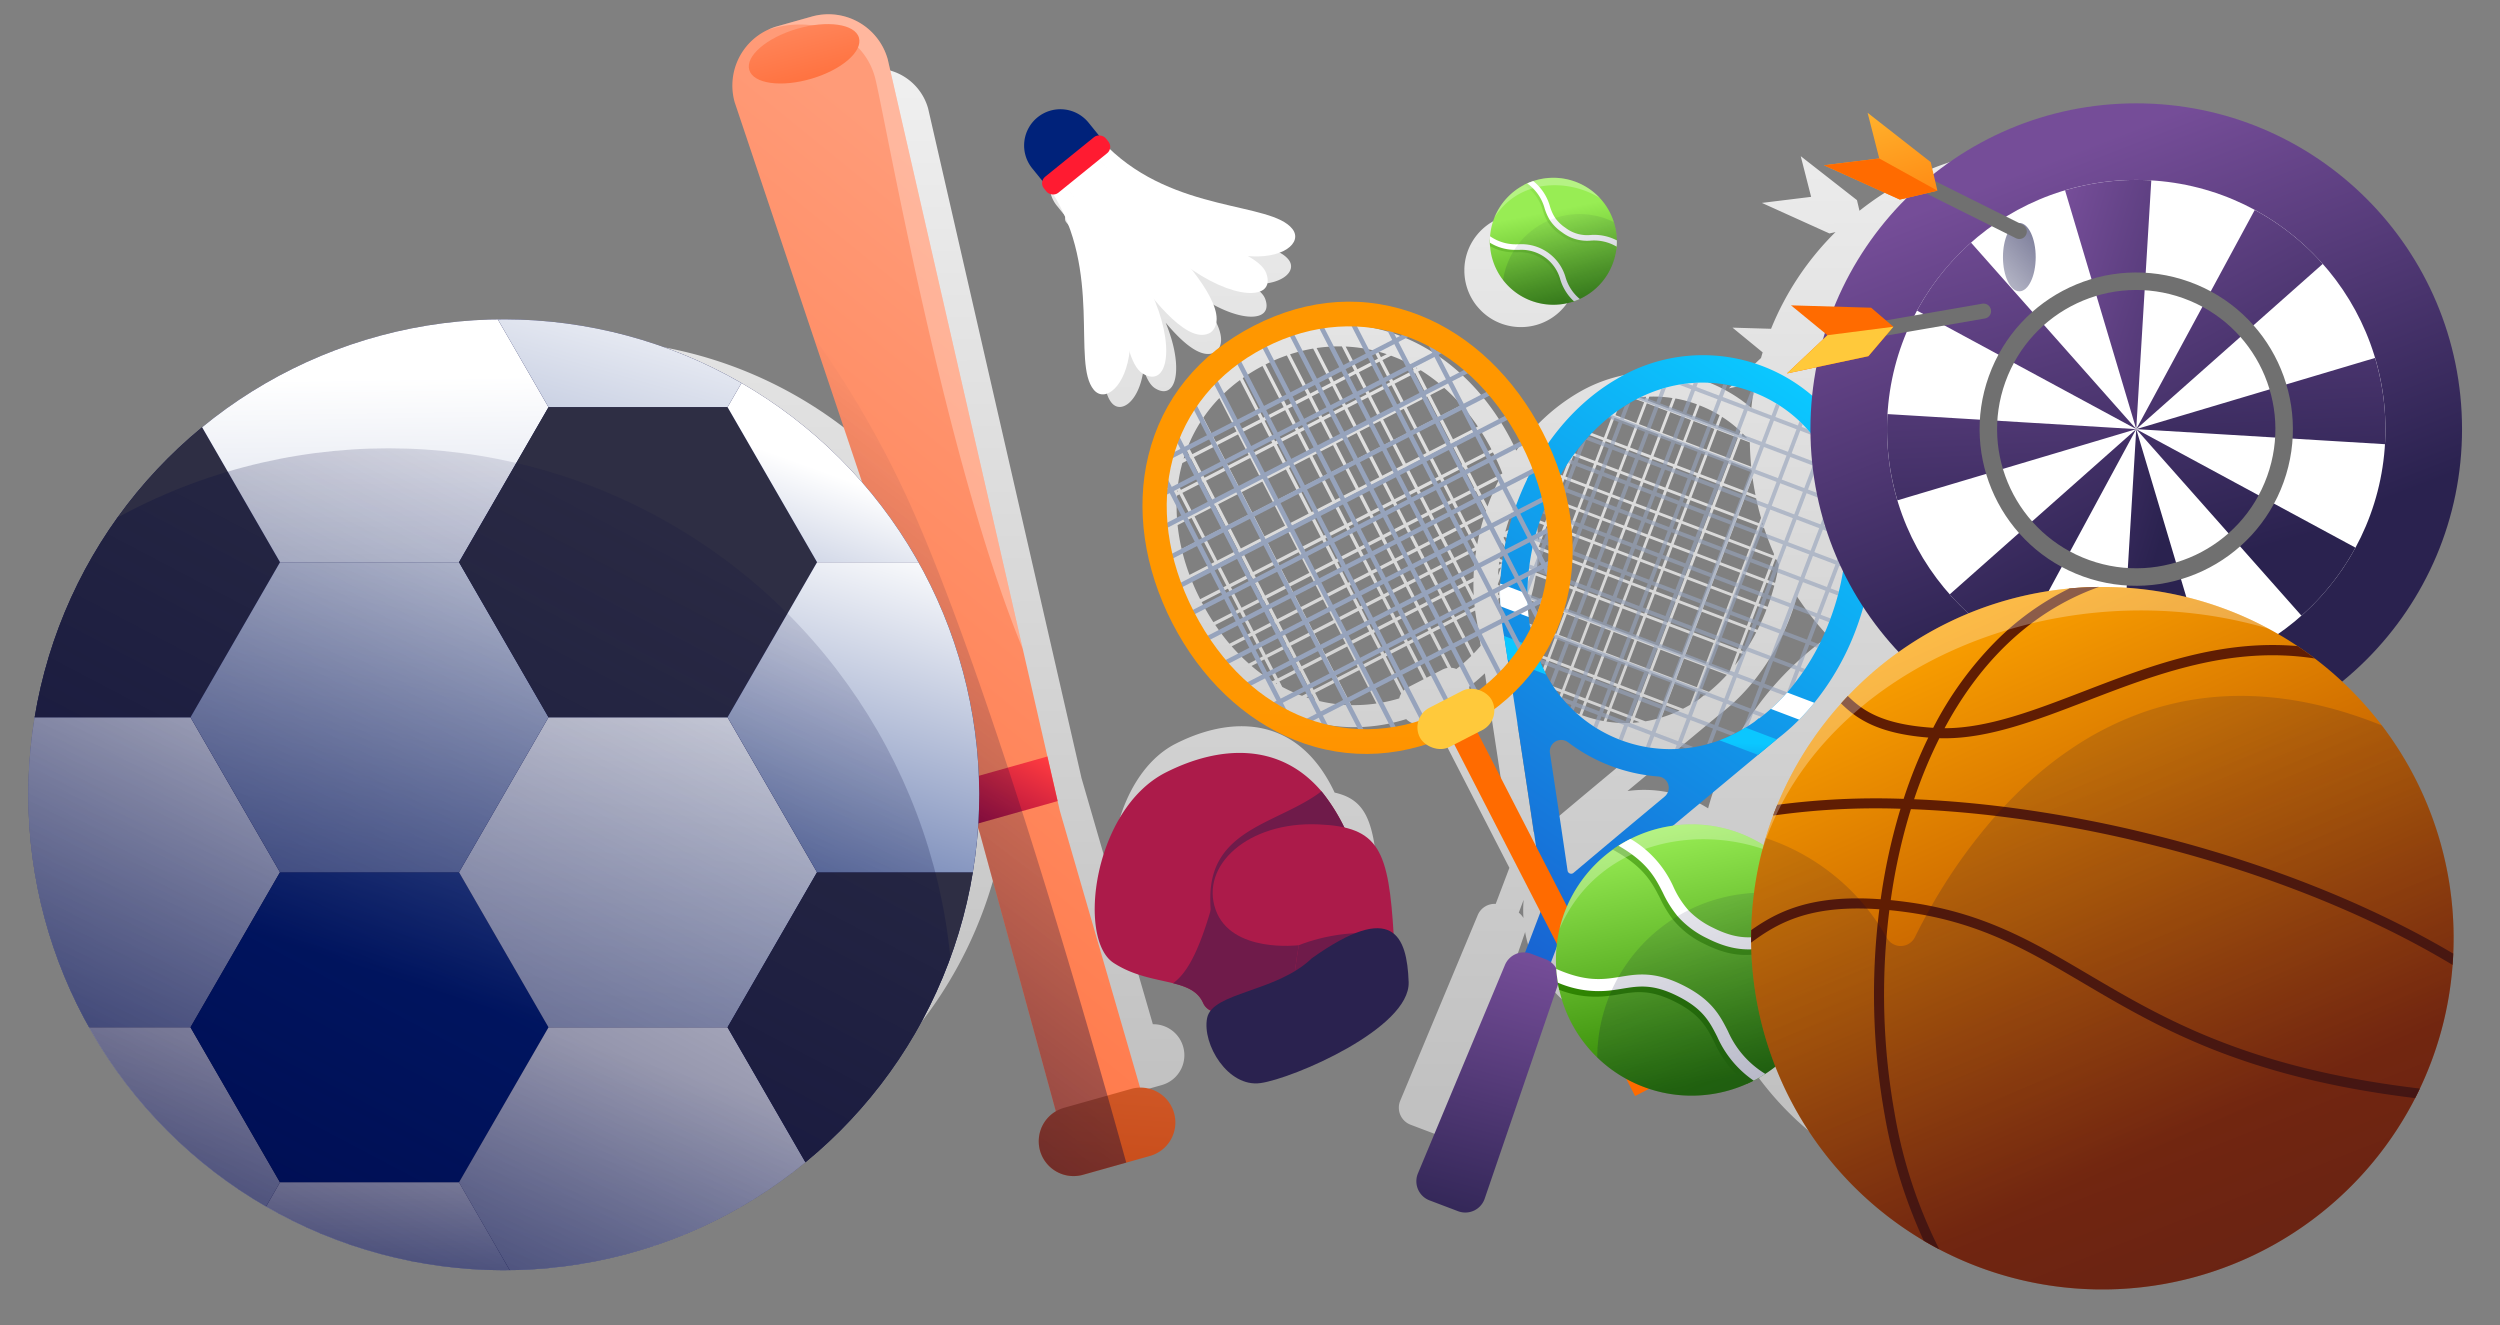 <svg xmlns="http://www.w3.org/2000/svg" xmlns:xlink="http://www.w3.org/1999/xlink" width="500" height="265" viewBox="0 0 500 265">
  <rect x="0" y="0" width="500" height="265" fill="#808080" stroke="none"/>
  <defs>
    <linearGradient id="linear-gradient" x1="0.486" y1="-3.388" x2="0.502" y2="1.262" gradientUnits="objectBoundingBox">
      <stop offset="0" stop-color="#fff"/>
      <stop offset="1" stop-color="#c1c1c1"/>
    </linearGradient>
    <linearGradient id="linear-gradient-2" x1="0.493" y1="-1.669" x2="0.512" y2="3.721" xlink:href="#linear-gradient"/>
    <linearGradient id="linear-gradient-3" x1="0.498" y1="-0.398" x2="0.502" y2="0.898" xlink:href="#linear-gradient"/>
    <linearGradient id="linear-gradient-4" x1="0.496" y1="-0.302" x2="0.501" y2="0.922" xlink:href="#linear-gradient"/>
    <linearGradient id="linear-gradient-5" x1="0.484" y1="-4.3" x2="0.525" y2="7.808" xlink:href="#linear-gradient"/>
    <linearGradient id="linear-gradient-6" x1="6.869" y1="-3.12" x2="7.916" y2="-6.493" gradientUnits="objectBoundingBox">
      <stop offset="0" stop-color="#fff"/>
      <stop offset="1" stop-color="#00227a"/>
    </linearGradient>
    <linearGradient id="linear-gradient-7" x1="11.594" y1="-2.356" x2="14.487" y2="-6.488" xlink:href="#linear-gradient-6"/>
    <linearGradient id="linear-gradient-8" x1="8.913" y1="-3.01" x2="13.393" y2="-4.799" xlink:href="#linear-gradient-6"/>
    <linearGradient id="linear-gradient-9" x1="4.957" y1="-4.034" x2="6.079" y2="-12.168" xlink:href="#linear-gradient-6"/>
    <linearGradient id="linear-gradient-10" x1="12.544" y1="-4.342" x2="15.066" y2="-6.996" xlink:href="#linear-gradient-6"/>
    <linearGradient id="linear-gradient-11" x1="13.048" y1="-9.601" x2="13.048" y2="-4.898" xlink:href="#linear-gradient-6"/>
    <linearGradient id="linear-gradient-12" x1="12.894" y1="-33.728" x2="13.169" y2="-38.821" gradientUnits="objectBoundingBox">
      <stop offset="0" stop-color="#ff1b31"/>
      <stop offset="1" stop-color="#ffa7a1"/>
    </linearGradient>
    <linearGradient id="linear-gradient-13" x1="0.25" y1="0.301" x2="0.437" y2="1.241" gradientUnits="objectBoundingBox">
      <stop offset="0.006" stop-color="#98ed54"/>
      <stop offset="1" stop-color="#2c8100"/>
    </linearGradient>
    <linearGradient id="linear-gradient-14" x1="-2.837" y1="0.171" x2="-2.476" y2="3.245" xlink:href="#linear-gradient-13"/>
    <linearGradient id="linear-gradient-15" x1="-2.97" y1="-0.808" x2="-2.615" y2="2.258" xlink:href="#linear-gradient-13"/>
    <linearGradient id="linear-gradient-16" x1="-0.028" y1="-0.021" x2="1.512" y2="3.562" gradientUnits="objectBoundingBox">
      <stop offset="0" stop-color="#00033b" stop-opacity="0"/>
      <stop offset="1" stop-color="#00023a"/>
    </linearGradient>
    <linearGradient id="linear-gradient-17" x1="0.603" y1="0.177" x2="0.337" y2="1.062" gradientUnits="objectBoundingBox">
      <stop offset="0" stop-color="#ff9b78"/>
      <stop offset="1" stop-color="#ff703d"/>
    </linearGradient>
    <linearGradient id="linear-gradient-18" x1="0.654" y1="-1.281" x2="0.445" y2="1.139" xlink:href="#linear-gradient-17"/>
    <linearGradient id="linear-gradient-19" x1="1.383" y1="-7.673" x2="0.372" y2="1.686" gradientUnits="objectBoundingBox">
      <stop offset="0" stop-color="#ff9b78"/>
      <stop offset="1" stop-color="#c44713"/>
    </linearGradient>
    <linearGradient id="linear-gradient-20" x1="-0.073" y1="1.297" x2="0.869" y2="0.002" gradientUnits="objectBoundingBox">
      <stop offset="0" stop-color="#90003c"/>
      <stop offset="1" stop-color="#ff3b40"/>
    </linearGradient>
    <linearGradient id="linear-gradient-21" x1="0.595" y1="0.154" x2="0.242" y2="1.405" xlink:href="#linear-gradient-16"/>
    <clipPath id="clip-path">
      <circle id="Ellipse_4" data-name="Ellipse 4" cx="95.089" cy="95.089" r="95.089" transform="translate(0 134.476) rotate(-45)" fill="#141751"/>
    </clipPath>
    <linearGradient id="linear-gradient-22" x1="0.495" y1="-0.003" x2="0.505" y2="1.003" xlink:href="#linear-gradient-6"/>
    <linearGradient id="linear-gradient-23" x1="0.841" y1="-0.276" x2="-0.465" y2="2.695" xlink:href="#linear-gradient-6"/>
    <linearGradient id="linear-gradient-24" x1="0.639" y1="0.003" x2="0.051" y2="2.105" xlink:href="#linear-gradient-6"/>
    <linearGradient id="linear-gradient-25" x1="1.317" y1="-1.712" x2="0.559" y2="0.339" xlink:href="#linear-gradient-6"/>
    <linearGradient id="linear-gradient-26" x1="0.567" y1="-0.294" x2="0.142" y2="4.736" xlink:href="#linear-gradient-6"/>
    <linearGradient id="linear-gradient-27" x1="0.622" y1="0.147" x2="-0.258" y2="2.701" xlink:href="#linear-gradient-6"/>
    <linearGradient id="linear-gradient-30" x1="0.498" y1="0.407" x2="0.564" y2="4.26" xlink:href="#linear-gradient-6"/>
    <linearGradient id="linear-gradient-34" x1="0.703" y1="-0.51" x2="0.148" y2="2.25" xlink:href="#linear-gradient-6"/>
    <linearGradient id="linear-gradient-35" x1="0.507" y1="0.478" x2="-0.377" y2="3.163" xlink:href="#linear-gradient-6"/>
    <linearGradient id="linear-gradient-44" x1="0.392" y1="0.758" x2="-0.229" y2="2.25" xlink:href="#linear-gradient-6"/>
    <linearGradient id="linear-gradient-46" x1="0.675" y1="-0.007" x2="0.013" y2="1.909" xlink:href="#linear-gradient-6"/>
    <linearGradient id="linear-gradient-49" x1="0.798" y1="-0.067" x2="0.317" y2="0.848" xlink:href="#linear-gradient-16"/>
    <linearGradient id="linear-gradient-50" x1="-1.142" y1="1.09" x2="-1.548" y2="1.992" gradientUnits="objectBoundingBox">
      <stop offset="0" stop-color="#ac1b4a"/>
      <stop offset="1" stop-color="#ff4568"/>
    </linearGradient>
    <linearGradient id="linear-gradient-51" x1="-2.623" y1="1.81" x2="-5.947" y2="2.849" gradientUnits="objectBoundingBox">
      <stop offset="0" stop-color="#6f1b4a"/>
      <stop offset="1" stop-color="#ff4568"/>
    </linearGradient>
    <linearGradient id="linear-gradient-52" x1="-2.732" y1="1.311" x2="-3.879" y2="1.598" xlink:href="#linear-gradient-51"/>
    <linearGradient id="linear-gradient-53" x1="-1.432" y1="0.599" x2="-2.053" y2="1.452" xlink:href="#linear-gradient-50"/>
    <linearGradient id="linear-gradient-54" x1="-2.87" y1="1.905" x2="-6.499" y2="-0.511" xlink:href="#linear-gradient-51"/>
    <linearGradient id="linear-gradient-55" x1="-3.767" y1="7.128" x2="-3.269" y2="5.246" gradientUnits="objectBoundingBox">
      <stop offset="0" stop-color="#754d98"/>
      <stop offset="1" stop-color="#2a224f"/>
    </linearGradient>
    <clipPath id="clip-path-2">
      <path id="Path_60" data-name="Path 60" d="M357.586,399.527c-3.22,8.486-8.2,15.187-14.13,19.628l-.05-.064c-.3.252-.6.5-.892.739-7.977,5.567-17.534,7.139-26.784,3.629s-15.358-11.025-17.635-20.483c-.056-.38-.117-.755-.173-1.143l-.08.014c-1.49-7.256-.774-15.574,2.446-24.061,7.651-20.164,25.252-30.232,41.853-23.934S365.237,379.363,357.586,399.527Z" transform="translate(-297.099 -351.988)" fill="none"/>
    </clipPath>
    <linearGradient id="linear-gradient-56" x1="0.034" y1="0.899" x2="0.412" y2="-0.108" gradientUnits="objectBoundingBox">
      <stop offset="0" stop-color="#1b52ca"/>
      <stop offset="1" stop-color="#0bc7ff"/>
    </linearGradient>
    <linearGradient id="linear-gradient-57" x1="1.16" y1="0.063" x2="0.991" y2="1.254" xlink:href="#linear-gradient-55"/>
    <linearGradient id="linear-gradient-58" x1="-1.657" y1="4.521" x2="-1.413" y2="2.738" xlink:href="#linear-gradient-56"/>
    <linearGradient id="linear-gradient-59" x1="-0.853" y1="3.504" x2="-0.638" y2="0.492" xlink:href="#linear-gradient-56"/>
    <linearGradient id="linear-gradient-60" x1="1.159" y1="1.203" x2="15.916" y2="2.471" gradientUnits="objectBoundingBox">
      <stop offset="0" stop-color="#ff6b00"/>
      <stop offset="1" stop-color="#ff9700"/>
    </linearGradient>
    <linearGradient id="linear-gradient-61" x1="1.217" y1="1.962" x2="1.212" y2="0.882" xlink:href="#linear-gradient-60"/>
    <linearGradient id="linear-gradient-62" x1="3.222" y1="11.699" x2="3.539" y2="8.372" gradientUnits="objectBoundingBox">
      <stop offset="0" stop-color="#ff6b00"/>
      <stop offset="1" stop-color="#ffc93b"/>
    </linearGradient>
    <linearGradient id="linear-gradient-63" x1="0.402" y1="0.008" x2="0.589" y2="0.947" xlink:href="#linear-gradient-13"/>
    <linearGradient id="linear-gradient-64" x1="-0.496" y1="-2.016" x2="-0.163" y2="1.799" xlink:href="#linear-gradient-13"/>
    <linearGradient id="linear-gradient-65" x1="-0.569" y1="-3.517" x2="-0.243" y2="0.299" xlink:href="#linear-gradient-13"/>
    <linearGradient id="linear-gradient-66" x1="0.093" y1="-0.367" x2="1.72" y2="3.053" xlink:href="#linear-gradient-16"/>
    <linearGradient id="linear-gradient-67" x1="0.343" y1="0.095" x2="0.587" y2="0.725" xlink:href="#linear-gradient-55"/>
    <linearGradient id="linear-gradient-68" x1="-0.119" y1="2.195" x2="1.295" y2="4.954" xlink:href="#linear-gradient-6"/>
    <linearGradient id="linear-gradient-69" x1="-0.123" y1="-1.571" x2="0.603" y2="0.629" xlink:href="#linear-gradient-55"/>
    <linearGradient id="linear-gradient-70" x1="0.055" y1="-2.754" x2="0.693" y2="2.005" xlink:href="#linear-gradient-55"/>
    <linearGradient id="linear-gradient-71" x1="0.036" y1="-0.396" x2="0.888" y2="1.476" xlink:href="#linear-gradient-55"/>
    <linearGradient id="linear-gradient-72" x1="0.202" y1="-0.134" x2="2.045" y2="1.513" xlink:href="#linear-gradient-55"/>
    <linearGradient id="linear-gradient-73" x1="0.19" y1="-0.258" x2="0.915" y2="1.942" xlink:href="#linear-gradient-55"/>
    <linearGradient id="linear-gradient-74" x1="0.125" y1="-2.365" x2="0.763" y2="2.394" xlink:href="#linear-gradient-55"/>
    <linearGradient id="linear-gradient-75" x1="-0.132" y1="-1.011" x2="0.72" y2="0.861" xlink:href="#linear-gradient-55"/>
    <linearGradient id="linear-gradient-76" x1="-1.572" y1="-0.984" x2="0.271" y2="0.664" xlink:href="#linear-gradient-55"/>
    <linearGradient id="linear-gradient-77" x1="-0.499" y1="2.293" x2="1.346" y2="-1.018" xlink:href="#linear-gradient-16"/>
    <linearGradient id="linear-gradient-78" x1="0.941" y1="1.868" x2="0.048" y2="-0.566" xlink:href="#linear-gradient-62"/>
    <linearGradient id="linear-gradient-79" x1="0.54" y1="0.904" x2="0.863" y2="4.404" xlink:href="#linear-gradient-62"/>
    <linearGradient id="linear-gradient-81" x1="5.581" y1="-4.64" x2="4.629" y2="-7.74" xlink:href="#linear-gradient-62"/>
    <linearGradient id="linear-gradient-82" x1="5.154" y1="-8.919" x2="5.498" y2="-5.839" xlink:href="#linear-gradient-62"/>
    <linearGradient id="linear-gradient-83" x1="0.281" y1="0.013" x2="0.625" y2="0.779" gradientUnits="objectBoundingBox">
      <stop offset="0.006" stop-color="orange"/>
      <stop offset="1" stop-color="#9d3300"/>
    </linearGradient>
    <linearGradient id="linear-gradient-84" x1="0.15" y1="-0.387" x2="1.477" y2="2.633" xlink:href="#linear-gradient-16"/>
    <clipPath id="clip-Artboard_1">
      <rect width="500" height="265"/>
    </clipPath>
  </defs>
  <g id="Artboard_1" data-name="Artboard 1" clip-path="url(#clip-Artboard_1)">
    <g id="Group_64" data-name="Group 64" transform="translate(90.332 -254)">
      <g id="Group_1" data-name="Group 1" transform="translate(-57.768 267.688)">
        <path id="Path_1" data-name="Path 1" d="M247.3,469.471c-.778-12.569-2.119-17.387-8.8-18.895a30.787,30.787,0,0,0-2.512-4.43,25.012,25.012,0,0,0-1.529-2h0c-7.424-8.753-18.134-8.219-27.745-3.346-12.87,6.535-15.819,29.644-9.279,33.908,3.631,2.364,7.5,2.848,10.59,3.619,2.471.62,4.435,1.426,5.363,3.535a2.422,2.422,0,0,0,1.351,1.326,3.107,3.107,0,0,0-.653,1.365c-.894,4.664,3.72,12.344,9.483,11.564s26.718-9.758,26.418-18C249.85,474.372,249.259,471.036,247.3,469.471Z" transform="translate(-4.14 -305.748)" fill="url(#linear-gradient)"/>
        <path id="Path_2" data-name="Path 2" d="M181.634,307.637a1.181,1.181,0,0,0,.168,1.2l.832,1.027a1.181,1.181,0,0,0,1.132.415c8.539,14.026,3.206,29.962,7.1,34.649,1.921,2.315,5.581-.356,6.378-6.724.618,1.866,1.327,3.211,2.331,3.827,4.263,2.618,5.825-4.139,2.093-13.14,3.722,4.457,7.415,7.383,9.979,5.854l.316-.255c2.028-2.191-.067-6.411-3.653-10.978,8.03,5.521,14.964,5.4,13.288.682-.394-1.109-1.562-2.083-3.259-3.075,6.395.544,9.768-2.482,7.9-4.842-3.777-4.778-20.469-2.88-32.416-14.146a1.18,1.18,0,0,0-.174-1.186l-.831-1.027a1.178,1.178,0,0,0-1.138-.413l-1.738-2.146a6.461,6.461,0,0,0-10.042,8.133Z" transform="translate(-1.101 -278.049)" fill="url(#linear-gradient-2)"/>
        <path id="Path_3" data-name="Path 3" d="M418.308,396.644c.6-.5,1.206-1,1.8-1.523a58.026,58.026,0,0,0-74.582-88.86l-.5-2.125-11.247-8.793,2.076,8.134-9.851,1.212,13.512,6.111,1.229-.291a57.684,57.684,0,0,0-12.9,19.356l-7.713-.228,6.032,4.946q-.173.561-.333,1.124l-6.426,6.065,5.247-1.115q-.483,2.508-.747,5.049a29.946,29.946,0,0,0-34.8-2.956,39.05,39.05,0,0,0-12.224,11.482q-.453-.979-.95-1.949c-5.059-9.832-12.8-17.227-21.8-20.823-9.625-3.846-19.893-3.213-29.7,1.831s-16.289,13.031-18.756,23.1c-2.306,9.413-.79,20.011,4.268,29.842s12.8,17.228,21.8,20.824a34.055,34.055,0,0,0,23.129.868,3.308,3.308,0,0,0,3.894.645l1.4-.722,15.344,29.825-2.738,7.216a3.645,3.645,0,0,0-3.591,2.232l-15.5,37.122a3.643,3.643,0,0,0,2.069,4.81l5.077,1.926a3.643,3.643,0,0,0,4.739-2.226L278.6,450.688c.02-.057.035-.115.052-.173.02.11.039.221.06.33.05.234.1.47.151.7a24.169,24.169,0,0,0,6.763,12.046c.195.188.394.373.6.556a24.081,24.081,0,0,0,4.6,3.27l1.574,3.059,2.5-1.288a24.084,24.084,0,0,0,3.056.788l.109.021.043.008a24.205,24.205,0,0,0,14.25-1.751l.218-.1c.114-.054.229-.106.343-.162.184-.087.373-.181.555-.276.351-.18.7-.366,1.036-.563.178-.1.35-.214.526-.321s.345-.2.515-.314q.923-.6,1.794-1.279a62.793,62.793,0,0,0,26.436,31c.907.535,1.832,1.051,2.768,1.542a62.608,62.608,0,0,0,84.751-26.946q.435-.844.839-1.7a62.088,62.088,0,0,0,5.827-22.016q.076-1,.118-2.012.059-1.366.061-2.75a62.5,62.5,0,0,0-19.843-45.706Zm-89.357-20.593c.147.317.294.632.447.946q-.291,1.823-.761,3.68l-1.523-.577,1.575-4.149Zm-3.615,8.735,1.574-4.149,1.585.6a46.136,46.136,0,0,1-1.446,4.5c.034-.089.063-.18.1-.269Zm-5.7,13.582c-.063.072-.122.149-.185.221-.094.106-.19.208-.284.313l.249-.278-4.1-1.558,1.575-4.149,4.149,1.575-1.528,4.026C319.555,398.469,319.6,398.417,319.641,398.368Zm-7.975,6.7q-.709.418-1.434.789l-3.157-1.2,1.574-4.149,4.149,1.575Zm.5-.3c-.038.023-.075.048-.114.07-.019.012-.039.023-.057.034Zm-32.956-5.322a25.024,25.024,0,0,1-1.525-2.113l1.065-2.808L282.9,396.1l-1.574,4.149Zm1.911,1.34-.212.557q-.48-.483-.931-.991Zm26.708-28.005-4.149-1.575,1.575-4.149,4.149,1.575Zm2.111-3.945,4.149,1.574-1.574,4.149-4.149-1.574Zm-2.316,4.482-1.574,4.149-4.149-1.575,1.574-4.149Zm-1.777,4.686-1.575,4.149-4.149-1.574,1.575-4.149Zm-4.482-2.316-4.149-1.574,1.575-4.149,4.149,1.574Zm-.2.537-1.575,4.149-4.149-1.575,1.574-4.149Zm-1.778,4.687-1.575,4.149-4.149-1.575,1.575-4.149Zm-6.26,2.37-4.149-1.574,1.575-4.149,4.149,1.574Zm.333.742,4.149,1.574-1.574,4.149-4.149-1.574Zm4.686,1.778,4.149,1.574-1.575,4.149-4.149-1.575Zm.2-.537,1.575-4.149,4.149,1.574-1.574,4.149Zm6.26-2.371,4.149,1.575-1.574,4.149-4.149-1.574Zm.2-.537,1.575-4.149,4.149,1.574-1.574,4.149Zm1.778-4.686,1.574-4.149,4.149,1.574-1.575,4.149Zm6.26-2.371L317,376.877l-1.575,4.149-4.149-1.574Zm.2-.537,1.574-4.149,4.149,1.575-1.574,4.149Zm1.24-4.89-4.149-1.574,1.575-4.149,4.149,1.575Zm-4.686-1.777-4.149-1.575,1.574-4.149,4.149,1.574Zm-4.686-1.778-4.149-1.575,1.575-4.149,4.149,1.575Zm-.2.537-1.575,4.149L299,369.432l1.574-4.149Zm-6.26,2.371-4.149-1.575,1.574-4.149,4.149,1.574Zm-.2.537-1.575,4.149-4.149-1.575,1.575-4.149Zm-1.778,4.686-1.574,4.149-4.149-1.574,1.574-4.149Zm-6.26,2.37-4.149-1.574,1.575-4.149,4.149,1.574Zm-.2.538-1.574,4.149-4.149-1.575,1.574-4.149Zm-1.24,4.89,4.149,1.574-1.574,4.149L287.2,386.4Zm2.908,6.464,4.149,1.574-1.575,4.149-4.149-1.574Zm4.686,1.778,4.149,1.575-1.574,4.149-4.149-1.574Zm4.686,1.778,4.149,1.574-1.574,4.149-4.149-1.575Zm.2-.537,1.575-4.149,4.149,1.575-1.575,4.149Zm6.26-2.371,4.149,1.575-1.574,4.149-4.149-1.575Zm.2-.537,1.575-4.149,4.149,1.574-1.575,4.149Zm1.778-4.686,1.574-4.149,4.149,1.575-1.574,4.149Zm6.26-2.371,4.149,1.575-1.575,4.149-4.149-1.575Zm.2-.537,1.575-4.149,4.149,1.574-1.574,4.149Zm1.778-4.686,1.574-4.149,4.149,1.574-1.575,4.149Zm1.24-4.89-4.149-1.575,1.575-4.149,4.149,1.574Zm-2.907-6.464-4.149-1.575,1.574-4.149,4.149,1.575Zm-2.908-6.464-4.149-1.574L310.592,353l4.149,1.575Zm-.2.537-1.574,4.149-4.149-1.574,1.575-4.149Zm-6.26,2.371-4.149-1.575,1.574-4.149,4.149,1.574Zm-4.686-1.778-4.149-1.574,1.574-4.149,4.149,1.574Zm-.2.537-1.575,4.149-4.149-1.574,1.575-4.149Zm-6.26,2.371L291.4,361.19l1.574-4.149,4.149,1.575Zm-.2.537-1.574,4.149-4.149-1.574,1.575-4.149Zm-1.778,4.686L292,372.136l-4.149-1.574,1.574-4.149Zm-6.26,2.371-4.149-1.575,1.574-4.149,4.149,1.574Zm-.2.537-1.575,4.149-4.149-1.574,1.575-4.149Zm-5.867,1.335q-.045-1.819-.256-3.658l1.438.545Zm.006,1.8,4.083,1.55-1.574,4.149-2.88-1.093A38.08,38.08,0,0,0,281.246,374.032Zm2.843,6.439,4.149,1.575-1.575,4.149-4.149-1.575ZM287,386.935l4.149,1.575-1.575,4.149-4.149-1.575Zm2.371,6.26-1.574,4.149-4.149-1.575,1.575-4.149Zm-1.777,4.686-1.575,4.149-4.149-1.574,1.574-4.149Zm.537.2,4.149,1.574-1.575,4.149-4.149-1.575Zm.2-.537L289.9,393.4l4.149,1.574-1.574,4.149Zm6.26-2.37,4.149,1.574-1.574,4.149-4.149-1.575Zm4.686,1.778,4.149,1.575-1.575,4.149L297.7,401.1Zm4.687,1.778,4.149,1.574-1.574,4.149-4.149-1.574Zm.2-.537,1.574-4.149,4.149,1.575-1.575,4.149Zm6.26-2.371,4.149,1.574L313,401.548l-4.149-1.575Zm.2-.537,1.574-4.149,4.149,1.574-1.575,4.149Zm1.777-4.686,1.575-4.149,4.149,1.575-1.574,4.149Zm6.26-2.371,4.149,1.574-1.574,4.149-4.149-1.575Zm.2-.537,1.575-4.149,4.149,1.574-1.575,4.149Zm1.778-4.686,1.574-4.149,4.149,1.575-1.574,4.149Zm1.778-4.687L324,374.173l4.149,1.575-1.575,4.149Zm1.241-4.89-4.149-1.574,1.574-4.149,4.149,1.575Zm-2.908-6.464-4.149-1.574,1.574-4.149,4.149,1.574Zm-2.908-6.463L313.7,358.93l1.575-4.149,4.149,1.574Zm-2.37-6.26,1.574-4.149,4.149,1.574-1.574,4.149Zm-.537-.2-4.149-1.575,1.575-4.149,4.149,1.575Zm-4.687-1.778-4.149-1.574,1.575-4.149,4.149,1.575Zm-.2.537-1.574,4.149-4.149-1.574,1.575-4.149Zm-6.26,2.371-4.149-1.575,1.575-4.149,4.149,1.575Zm-4.686-1.778-4.149-1.574,1.575-4.149,4.149,1.574Zm-.2.537-1.574,4.149-4.149-1.575,1.574-4.149Zm-6.26,2.371-4.149-1.574,1.575-4.149,4.149,1.575Zm-.2.537-1.574,4.149-4.149-1.574,1.574-4.149Zm-1.778,4.686-1.575,4.149L284.94,364.1l1.575-4.149Zm-6.26,2.371-4.149-1.575,1.574-4.149,4.149,1.575Zm-.2.537-1.574,4.149-1.72-.652a44.4,44.4,0,0,0-.92-4.9l.065-.172Zm-4,17.695q.353-1.436.583-2.908l2.766,1.049-1.575,4.149-2.17-.823C279.948,383.109,280.082,382.621,280.2,382.126Zm2.108,3.032,4.149,1.574-1.574,4.149-4.149-1.574Zm2.371,6.26-1.575,4.149-4.149-1.574,1.575-4.149Zm-3.019,9.576,4.149,1.574-.793,2.092a24.365,24.365,0,0,1-3.656-2.872Zm4.686,1.778,4.149,1.575-.987,2.6a25.688,25.688,0,0,1-4-1.973Zm4.686,1.778,4.149,1.574-.835,2.2a25.632,25.632,0,0,1-4.3-1.174Zm.2-.537,1.575-4.149,4.149,1.575-1.575,4.149Zm6.26-2.371,4.149,1.575-1.574,4.149-4.149-1.575Zm2.908,6.464,1.141.433q-.674.08-1.352.123Zm.2-.537,1.574-4.149,4.149,1.574-1.065,2.809a25.237,25.237,0,0,1-2.543.568Zm6.26-2.371,2.661,1.01c-.7.333-1.4.638-2.121.9-.48.18-.965.34-1.452.49Zm6.464-2.907,1.563.593c-.144.112-.286.23-.432.338l-.044-.056c-.27.224-.53.442-.794.658-.383.267-.772.521-1.165.767Zm.2-.537,1.575-4.149,3.895,1.478a33.937,33.937,0,0,1-2.457,2.434q-.555.493-1.124.953Zm8.039-7.057.689.261c-.52.759-1.062,1.487-1.62,2.189Zm.2-.537,1.574-4.149,1.525.578a41.858,41.858,0,0,1-2.277,3.882Zm1.778-4.686,1.575-4.149,1.809.686c-.546,1.413-1.15,2.766-1.8,4.063Zm4.9-14.525-.1.263-4.149-1.575,1.574-4.149.692.263Q327.333,372.383,328.455,374.948Zm-2.343-6.335q.066.219.134.437l-.262-.1Zm-.269-.909-.4,1.043-4.149-1.575,1.575-4.149,1.995.757Q325.287,365.754,325.843,367.7Zm-1.112-4.589-1.654-.628,1.072-2.825Q324.387,361.393,324.731,363.114Zm-.781-5.043c.014.125.031.25.045.375l-1.455,3.836-4.149-1.574,1.575-4.149Zm-.346-5.7v.012c-.112-.135-.225-.269-.34-.4C323.377,352.107,323.494,352.235,323.6,352.367Zm-1.449-1.582q.475.477.921.98l-1.131-.429Zm1.454,1.8q.036,2.428.277,4.852l-3.718-1.411,1.574-4.149Zm-1.9-2.247-.3.8-4.149-1.574.793-2.09A24.388,24.388,0,0,1,321.712,350.334Zm-4.155-3.178-.834,2.2-4.149-1.574.987-2.6c-.09-.035-.176-.075-.267-.11A25.744,25.744,0,0,1,317.557,347.156Zm-4.533-2.183-.987,2.6L307.888,346l.836-2.2A25.706,25.706,0,0,1,313.024,344.973Zm-9.519-1.549a24.331,24.331,0,0,1,4.638.285l-.792,2.088-4.149-1.574Zm3.641,2.911-1.574,4.149-4.149-1.574L303,344.761Zm-4.269-2.874-.212.56-1.161-.441C301.96,343.525,302.418,343.489,302.877,343.461Zm-2.537.292,2.121.8-1.574,4.149-4.149-1.575,1.066-2.812A25.574,25.574,0,0,1,300.34,343.753Zm-3.224.764-.915,2.411-2.662-1.009A26.454,26.454,0,0,1,297.116,344.516Zm-4.288,1.747,3.169,1.2-1.575,4.149-4.149-1.575,1.136-2.992C291.878,346.773,292.35,346.507,292.828,346.263Zm-2.214,1.262-.877,2.311-1.568-.594Q289.362,348.313,290.614,347.525Zm-2.959,2.136,1.878.712-1.575,4.149-3.889-1.476A33.385,33.385,0,0,1,287.655,349.661Zm-4.007,3.84,4.107,1.558-1.574,4.149-4.149-1.575,1.529-4.033Zm-1.211,1.447-.941,2.481-.689-.261C281.332,356.4,281.872,355.657,282.437,354.949Zm-1.968,2.707.822.312-1.554,4.1q-.294-1.092-.642-2.182C279.536,359.117,279.992,358.373,280.468,357.656Zm-.825,26.49,2.129.809L280.2,389.1l-2.128-.807A34.5,34.5,0,0,0,279.644,384.145ZM280,389.64l-1.575,4.149-2.786-1.057a33.545,33.545,0,0,0,2.192-3.913Zm-6.214-6.064.845,1.642q-.312.768-.666,1.517l-.334-.126c-.08-.482-.151-.969-.209-1.459-.052-.437-.092-.878-.126-1.322Zm-.537-.475c-.011-.209-.023-.417-.03-.627l.262.509Zm.413-1.227,1.135.431-.722.371Zm-.393-.764-.078-.151c0-.1.007-.206.008-.308,0,.1,0,.191,0,.286l1.422-3.75.347-.179,1.677.636a31.741,31.741,0,0,1-.846,4.147l-.311.16Zm-4.912-1.912c-.007.155-.01.311-.015.466l-1.406.724-2.12-4.12,4.052-2.084A43.853,43.853,0,0,0,268.353,379.2Zm.022,3.995-1.138-2.212,1.082-.557Q268.3,381.819,268.375,383.193ZM249.634,371.4l-4.12,2.12-2.12-4.12,4.12-2.12Zm-1.526-4.426,4.12-2.12,2.12,4.12-4.12,2.12Zm-5.019,1.831-2.12-4.12,4.12-2.12,2.119,4.12Zm-2.426-4.714-2.12-4.12,4.12-2.12,2.12,4.12Zm-.594.305-4.12,2.12-2.12-4.12,4.12-2.119Zm-4.714,2.426-4.12,2.119-2.12-4.12,4.12-2.12Zm.305.594,2.12,4.12-4.12,2.12-2.12-4.12Zm.594-.305,4.12-2.12,2.12,4.12-4.12,2.12Zm6.545,2.594,2.12,4.12-4.12,2.119-2.12-4.12Zm2.425,4.714,2.12,4.12-4.12,2.12-2.12-4.12Zm.594-.305,4.12-2.12,2.12,4.12-4.12,2.12Zm4.714-2.426,4.12-2.12,2.12,4.12-4.12,2.12Zm2.289-7.139,4.12-2.12,2.12,4.12-4.12,2.12Zm-.305-.594-2.12-4.12,4.12-2.12,2.12,4.12Zm-.594.306-4.12,2.12-2.12-4.12,4.12-2.12Zm-6.545-2.594-2.119-4.12,4.12-2.12,2.12,4.12Zm-2.425-4.715-2.12-4.12,4.12-2.12,2.12,4.12Zm-.594.306-4.12,2.12-2.12-4.12,4.12-2.12Zm-4.714,2.425-4.12,2.12-2.12-4.12,4.12-2.12Zm-4.714,2.425-4.12,2.12-2.12-4.12,4.12-2.12Zm-4.714,2.426-4.12,2.12-2.12-4.12,4.12-2.12Zm.305.594,2.12,4.12-4.12,2.12-2.12-4.12Zm2.425,4.714,2.12,4.12-4.12,2.12-2.12-4.12Zm2.426,4.714,2.12,4.12-4.12,2.12-2.12-4.12Zm.594-.305,4.12-2.12,2.12,4.12-4.12,2.12Zm6.545,2.594,2.12,4.12-4.12,2.12-2.12-4.12Zm2.425,4.714,2.12,4.12-4.12,2.12-2.119-4.12Zm.594-.305,4.12-2.12,2.12,4.12-4.12,2.119Zm4.714-2.425,4.12-2.12,2.12,4.12-4.12,2.12Zm4.714-2.426,4.12-2.12,2.12,4.12-4.12,2.12Zm4.714-2.425,4.12-2.12,2.12,4.12-4.12,2.12Zm-.306-.594-2.12-4.12,4.12-2.12,2.12,4.12Zm.169-11.26,4.12-2.12,2.12,4.12-4.12,2.12Zm-.305-.594-2.12-4.12,4.12-2.12,2.119,4.12Zm-2.426-4.714-2.12-4.12,4.12-2.119,2.12,4.12Zm-.594.306-4.12,2.119-2.119-4.12,4.12-2.12Zm-6.546-2.6-2.12-4.12,4.12-2.12,2.12,4.12Zm-2.425-4.714-2.12-4.12,4.12-2.12,2.119,4.12Zm-.594.306-4.12,2.12-2.12-4.12,4.12-2.12Zm-4.714,2.425-4.12,2.12-2.12-4.12,4.12-2.121Zm-4.715,2.425-4.12,2.12-2.12-4.12,4.12-2.12ZM230.5,357.4l-4.12,2.12-2.12-4.12,4.12-2.12Zm-4.714,2.426-4.12,2.12-2.12-4.12,4.12-2.12Zm-4.714,2.425-4.123,2.121-2.12-4.12,4.124-2.121Zm.306.594,2.12,4.12-4.124,2.121-2.12-4.12Zm2.425,4.713,2.12,4.12L221.8,373.8l-2.12-4.12Zm2.425,4.715,2.12,4.12-4.123,2.121-2.12-4.12Zm2.426,4.714,2.12,4.12-4.124,2.121-2.12-4.12Zm2.425,4.714,2.12,4.12-4.124,2.121-2.119-4.12Zm.594-.306,4.12-2.119,2.12,4.12-4.12,2.12Zm6.545,2.594,2.12,4.12-4.12,2.12L234.1,386.1Zm2.425,4.714,2.12,4.12-4.12,2.12-2.12-4.12Zm.594-.305,4.12-2.12,2.12,4.12-4.12,2.12Zm4.714-2.425,4.12-2.12,2.12,4.12-4.12,2.12Zm4.714-2.425,4.12-2.12,2.12,4.12-4.12,2.12Zm4.714-2.426L259.5,379l2.12,4.12-4.12,2.12Zm4.714-2.425,4.12-2.12,2.12,4.12-4.12,2.12Zm4.408-3.019-2.119-4.12,4.12-2.12,2.12,4.12Zm-2.425-4.714-2.12-4.12,4.12-2.12,2.12,4.12Zm.169-11.259,4.12-2.12,2.12,4.12-4.12,2.12Zm-.305-.594-2.12-4.12,4.12-2.12,2.119,4.12Zm-2.426-4.714-2.12-4.12,4.12-2.12,2.12,4.12Zm-2.425-4.714-2.12-4.12,4.12-2.12,2.12,4.12Zm-.594.305-4.12,2.12-2.12-4.12,4.12-2.12Zm-6.545-2.594-2.12-4.12,4.12-2.12,2.119,4.12Zm-2.425-4.714-2.121-4.123,4.12-2.12,2.121,4.124Zm-.594.306-4.12,2.12-2.121-4.124,4.12-2.12Zm-4.714,2.425-4.12,2.12L235.98,343.4l4.12-2.119Zm-4.714,2.425-4.12,2.12-2.121-4.123,4.12-2.12Zm-4.714,2.425-4.12,2.12-2.121-4.123,4.12-2.12Zm-4.714,2.426-4.12,2.12-2.121-4.124,4.12-2.12Zm-4.714,2.425-4.12,2.12-2.121-4.123,4.12-2.12Zm-4.714,2.425-4.123,2.121-2.121-4.123,4.123-2.121Zm-2.291,7.141-4.12,2.12-2.12-4.12,4.12-2.12Zm.305.594,2.12,4.12-4.12,2.12-2.12-4.12Zm2.425,4.714,2.12,4.12-4.12,2.12-2.12-4.12Zm2.426,4.714,2.119,4.12-4.12,2.12-2.12-4.12Zm2.425,4.714,2.12,4.12-4.12,2.119-2.12-4.12Zm2.425,4.714,2.12,4.12-4.12,2.12-2.119-4.12Zm2.425,4.714,2.12,4.12-4.12,2.12-2.12-4.12Zm.594-.306,4.123-2.121,2.12,4.12-4.123,2.121Zm6.548,2.593,2.12,4.12-4.123,2.121-2.12-4.12Zm2.426,4.714,2.12,4.12-4.124,2.121-2.12-4.12Zm.594-.306,4.12-2.119,2.12,4.12-4.12,2.12Zm4.714-2.425,4.12-2.12,2.12,4.12-4.12,2.12Zm4.714-2.425,4.12-2.12,2.12,4.12L250.5,394.8Zm4.714-2.425,4.12-2.12,2.12,4.12-4.12,2.12Zm4.714-2.425,4.12-2.12,2.12,4.12-4.12,2.12Zm4.714-2.426,4.12-2.12,1.865,3.627c.019.2.041.395.064.592l-3.93,2.022Zm6.135,2.805c.1.776.225,1.546.375,2.306.006.022.009.047.015.068q.337,2.2.646,4.215l.07.46q-.662.785-1.382,1.535l-3.434-6.675Zm.417-13.246-1.975-3.839,3.365-1.731A47.692,47.692,0,0,0,269.075,372.966Zm-2.281-4.432-2.12-4.12,4.12-2.119,2.038,3.96c-.028.082-.058.163-.085.246Zm2.594-6.546,4.134-2.126a49.308,49.308,0,0,0-2.109,4.77c-.1.254-.181.508-.273.762Zm4.025,15.064c.022-.2.049-.4.075-.6l.632.24Zm.437.527-.606,1.6c.023-.442.052-.886.091-1.333Zm1.118-1.326.428-1.128.37.718Zm1.1.184.242.47-.664-.252Zm.594-.305.147-.076c-.008.1-.019.2-.029.306Zm.205-.857-.511.263-.644-1.253.78-2.055.433.164Q276.959,373.848,276.87,375.275Zm-.709-3.786-1.186-.45,1.685-.867Zm.75.284-.213-.081.184-.486C276.893,371.4,276.9,371.584,276.911,371.773Zm-.7-5.858c.017.084.032.167.048.25l-.128-.048C276.156,366.048,276.184,365.982,276.209,365.914Zm-.185.468c-.034.09-.064.18-.1.271l.453.172q.225,1.284.358,2.556l-2.04,1.049Q275.256,368.417,276.024,366.382Zm-1.559,4.919,0,0c-.013.05-.026.1-.038.148l1.525.579-.6,1.571-.989-1.923C274.4,371.55,274.434,371.426,274.465,371.3Zm.577,3.136-.66,1.737-.82-.311q.221-1.579.574-3.185Zm-.941-15.68-.042.077-4.977,2.56-2.12-4.12,5.26-2.706Q273.283,356.662,274.1,358.757Zm-2.183-4.782-5.26,2.706-2.12-4.12,5.036-2.591Q270.818,351.87,271.918,353.975ZM269.2,349.41l-4.969,2.557-2.12-4.12,4.252-2.187A42.93,42.93,0,0,1,269.2,349.41Zm-3.288-4.27-4.108,2.113-2.12-4.12,2.8-1.442A38.589,38.589,0,0,1,265.915,345.14Zm-8.141-6.984a35.02,35.02,0,0,1,4.176,3.061l-2.568,1.322-2.12-4.12Zm-.669-.408-.147.077-.118-.23C256.927,337.646,257.017,337.7,257.1,337.749Zm1.684,5.1-4.12,2.12-2.12-4.12,4.12-2.121Zm-3-5.836.577,1.122-4.12,2.12-2.121-4.123,1.718-.884A31.746,31.746,0,0,1,255.786,337.008Zm-4.815-2.069-1.155.594-.573-1.115Q250.112,334.653,250.971,334.939Zm-2.593-.741.844,1.641-4.12,2.12-2.339-4.547A29.986,29.986,0,0,1,248.378,334.2ZM242,333.387l2.509,4.877-4.12,2.12-3.433-6.673A30.551,30.551,0,0,1,242,333.387Zm-5.738.435,3.533,6.867-4.12,2.12-4.033-7.839A32.435,32.435,0,0,1,236.261,333.822ZM231,335.186l4.079,7.928-4.12,2.12L226.726,337A35.63,35.63,0,0,1,231,335.186Zm-4.869,2.123,4.235,8.231-4.12,2.12-4.079-7.929A35.553,35.553,0,0,1,226.131,337.309Zm-4.513,2.817,4.033,7.839-4.12,2.12L218,343.217A32.432,32.432,0,0,1,221.619,340.126Zm-4.114,3.591,3.433,6.673-4.12,2.12-2.509-4.877A30.485,30.485,0,0,1,217.5,343.717Zm-3.62,4.551,2.34,4.547-4.123,2.121-.843-1.638A30,30,0,0,1,213.884,348.268Zm-2.95,5.862.573,1.113-1.152.593Q210.62,354.972,210.934,354.13Zm-.838,2.589,1.716-.883,2.121,4.123-4.12,2.12-.576-1.12A31.762,31.762,0,0,1,210.1,356.719Zm-.994,5.44.117.226-.146.075C209.083,362.359,209.093,362.259,209.1,362.159Zm-.086,1.082.508-.262,2.12,4.12-2.565,1.319A35.04,35.04,0,0,1,209.017,363.24Zm.132,5.894,2.8-1.442,2.119,4.12-4.105,2.113A38.835,38.835,0,0,1,209.149,369.134Zm.977,5.459,4.25-2.187,2.12,4.12-4.968,2.556A43.23,43.23,0,0,1,210.126,374.593Zm1.641,5.118,5.034-2.59,2.12,4.12-5.258,2.7Q212.591,381.829,211.767,379.711Zm2.2,4.829,5.258-2.705,2.12,4.12-5.035,2.589Q215.069,386.644,213.968,384.54Zm2.716,4.564,4.968-2.556,2.12,4.12-4.25,2.187A43.234,43.234,0,0,1,216.684,389.1Zm3.288,4.271,4.105-2.113,2.12,4.12-2.8,1.441A38.685,38.685,0,0,1,219.972,393.375Zm8.142,6.984a35.06,35.06,0,0,1-4.177-3.062l2.565-1.32,2.12,4.12Zm.668.407.146-.075.116.226C228.957,400.867,228.869,400.817,228.782,400.766Zm-1.686-5.094,4.12-2.12,2.12,4.12-4.12,2.12Zm3,5.833-.575-1.119,4.12-2.12,2.12,4.12-1.719.884A31.774,31.774,0,0,1,230.1,401.5Zm4.815,2.07,1.155-.594.574,1.116Q235.77,403.861,234.912,403.574Zm2.593.741-.844-1.641,4.123-2.121,2.341,4.551A29.973,29.973,0,0,1,237.505,404.315Zm6.383.812-2.51-4.88,4.12-2.119,3.434,6.675A30.459,30.459,0,0,1,243.888,405.127Zm9.589-1.342a32.335,32.335,0,0,1-3.851.907l-3.535-6.87,4.12-2.12,3.661,7.116A3.33,3.33,0,0,0,253.477,403.785Zm1.707-2.193a3.279,3.279,0,0,0-.861.642l-3.518-6.837,4.12-2.12,3.437,6.68Zm6.949-3.575-3.177,1.635-3.437-6.68,4.12-2.12,3.518,6.837A3.3,3.3,0,0,0,262.133,398.017Zm-1.9-7.471,4.12-2.119,3.534,6.869a32.173,32.173,0,0,1-2.978,2.607,3.308,3.308,0,0,0-1.015-.24Zm4.082,15.171,1.407-.724a3.31,3.31,0,0,0,1.74-3.543,36.706,36.706,0,0,0,3.143-2.68c2.518,16.5,3.4,22.361,4.113,27.167Zm10.635-21.329-.574-1.117,1.157-.6Q275.266,383.542,274.951,384.388Zm.6,8.927,2.663,1.011-.913,2.4c-.265-.436-.523-.878-.763-1.331C276.184,394.724,275.857,394.028,275.555,393.315Zm2.764,54.387a3.625,3.625,0,0,0-.923-1.066l.973-2.564A24.078,24.078,0,0,0,278.319,447.7Zm19.317-30.571c-8.727,7.27-11.008,9.191-16.232,13.589a.647.647,0,0,1-1.057-.4l-.012-.082c-.822-5.614-1.262-8.62-3.124-20.857a2.025,2.025,0,0,1,3.226-1.92,30.363,30.363,0,0,0,16.06,6.094A2.025,2.025,0,0,1,297.636,417.131Zm-2.709-8.713.793-2.092,4.149,1.575-.3.793A24.427,24.427,0,0,1,294.927,408.418Zm35.343-9.192q-.618.651-1.216,1.316A62.463,62.463,0,0,0,317.7,418.6v0q-.393.952-.753,1.918c-.487,1.313-.936,2.643-1.334,4q-.189.627-.36,1.259c-.62-.387-1.259-.754-1.924-1.091a24.014,24.014,0,0,0-14.2-2.37c3.57-2.975,8.326-6.934,15.137-12.6l3.271-2.722.06-.046a38.044,38.044,0,0,0,4-3.515q1.409-1.42,2.7-3.006a46.755,46.755,0,0,0,7.373-12.931c.518-1.365.963-2.738,1.352-4.115a58.519,58.519,0,0,0,5.179,6.787c.367.414.739.82,1.115,1.222A62.863,62.863,0,0,0,330.27,399.226Z" transform="translate(-6.195 -277.795)" fill="url(#linear-gradient-3)"/>
        <path id="Path_4" data-name="Path 4" d="M156.257,465.126l-14.28-49.267-.4-1.761-1.822-7.947-4.382-19.128L111.308,281.96a10.967,10.967,0,0,0-13.531-7.584l-6.14,1.728a10.613,10.613,0,0,0-1.649.614,10.96,10.96,0,0,0-5.935,12.914l13.961,41.617,8.751,26.093A84.679,84.679,0,1,0,127.4,418.866l.337,1,13.515,49.482v0a6.2,6.2,0,0,0,4.841,11.3l7.7-2.166,4.232-1.19a6.2,6.2,0,0,0-1.772-12.171Z" transform="translate(41.751 -273.962)" fill="url(#linear-gradient-4)"/>
        <path id="Path_5" data-name="Path 5" d="M281.454,321.688h0c0,.089.006.182.01.272.007.111.013.224.023.336a11.314,11.314,0,0,0,2.319,6.035c.085.11.177.213.267.32a11.2,11.2,0,0,0,4.989,3.459c.024.009.048.019.073.027s.064.019.1.03a11.333,11.333,0,0,0,6.641.128l.114-.035c.055-.016.11-.032.164-.05.091-.027.185-.059.275-.09.175-.06.347-.122.518-.191.084-.034.167-.072.25-.107s.184-.075.275-.117A11.24,11.24,0,0,0,302,327.932a11.448,11.448,0,0,0,1.038-1.811,11.162,11.162,0,0,0,.917-3.175c.007-.05.012-.1.018-.148s.012-.089.017-.133c.01-.093.019-.187.027-.281.01-.118.016-.238.023-.358,0-.061.009-.122.011-.183s0-.123,0-.184c0-.132,0-.264,0-.395a11.3,11.3,0,0,0-14.877-10.56c-.191.064-.381.133-.566.2l-.091.038-.172.069c-.083.035-.165.072-.248.11-.048.021-.093.043-.141.065l-.122.056c-.05.024-.1.051-.151.077s-.073.035-.109.055h0a11.338,11.338,0,0,0-5.343,5.9l0,0a11.246,11.246,0,0,0-.748,3.249h0c-.015.2-.025.393-.03.59,0,.026,0,.051,0,.077,0,.072,0,.146,0,.217s0,.129,0,.193C281.454,321.635,281.454,321.662,281.454,321.688Z" transform="translate(-21.144 -280.999)" fill="url(#linear-gradient-5)"/>
      </g>
      <rect id="Rectangle_2" data-name="Rectangle 2" width="402.7" height="191.36" transform="translate(-24.141 258.38)" fill="none"/>
      <path id="Path_6" data-name="Path 6" d="M187.252,298.424s31.523,25.787,24.991,32.841l-.354.287c-8.257,4.923-26.933-31.269-26.933-31.269" transform="translate(-60.134 -11.034)" fill="url(#linear-gradient-6)"/>
      <path id="Path_7" data-name="Path 7" d="M179.07,304.064c10.113,15.893,3.914,34.176,8.337,39.507s17.061-12.863-6.653-42.143" transform="translate(-58.988 -11.618)" fill="url(#linear-gradient-7)"/>
      <path id="Path_8" data-name="Path 8" d="M181.919,302.074c12.35,15.249,10.756,34.9,15.822,38.007s6.74-5.565,1.562-16.543-15.077-23.332-15.077-23.332" transform="translate(-59.543 -11.381)" fill="url(#linear-gradient-8)"/>
      <path id="Path_9" data-name="Path 9" d="M192.2,293.49c13.445,13.195,32.617,10.929,36.912,16.363s-16.127,14.016-39.842-15.264" transform="translate(-60.974 -10.074)" fill="url(#linear-gradient-9)"/>
      <path id="Path_10" data-name="Path 10" d="M189.635,295.825c12.35,15.249,31.9,17.77,33.89,23.373s-6.843,5.436-16.506-1.909-19.69-19.6-19.69-19.6" transform="translate(-60.595 -10.528)" fill="url(#linear-gradient-10)"/>
      <path id="Path_11" data-name="Path 11" d="M188.171,290.672,176.895,299.8l-3.151-3.891a7.255,7.255,0,0,1,1.071-10.2h0a7.256,7.256,0,0,1,10.205,1.071Z" transform="translate(-57.637 -8.245)" fill="url(#linear-gradient-11)"/>
      <rect id="Rectangle_3" data-name="Rectangle 3" width="15.913" height="4.145" rx="1.652" transform="translate(117.409 290.391) rotate(-39.005)" fill="url(#linear-gradient-12)"/>
      <path id="Path_12" data-name="Path 12" d="M313.056,315.515a12.692,12.692,0,0,1-7.29,9.835c-.194.089-.391.173-.589.251s-.386.147-.582.214c-.1.036-.206.071-.309.1s-.208.064-.312.1a12.693,12.693,0,0,1-16.153-11.227c-.01-.126-.016-.252-.025-.377,0-.1-.008-.205-.01-.307s0-.2,0-.305,0-.218.006-.33c.006-.22.016-.439.034-.661a12.629,12.629,0,0,1,.84-3.648l0-.006a12.735,12.735,0,0,1,6-6.627c.1-.053.2-.1.292-.148s.2-.093.3-.136.185-.083.279-.123.195-.082.3-.12c.208-.081.421-.158.635-.23a12.69,12.69,0,0,1,16.706,11.859q0,.324,0,.651c-.007.2-.019.407-.037.608-.01.1-.019.21-.031.315S313.073,315.409,313.056,315.515Z" transform="translate(-80.144 -11.558)" fill="url(#linear-gradient-13)"/>
      <g id="Group_9" data-name="Group 9" transform="translate(207.64 290.439)">
        <g id="Group_7" data-name="Group 7" transform="translate(6.882 0)">
          <path id="Path_13" data-name="Path 13" d="M314.721,315.728a8.886,8.886,0,0,0-5.433-1.358,8.26,8.26,0,0,1-5.734-1.66,8.5,8.5,0,0,1-2.61-2.719,11,11,0,0,1-.888-2.113,9.187,9.187,0,0,0-3.727-5.142c.1-.051.195-.1.292-.146s.2-.093.295-.138l.279-.122c.1-.041.195-.082.3-.12a10.017,10.017,0,0,1,3.632,5.3,9.731,9.731,0,0,0,.873,2.04,7.517,7.517,0,0,0,2.209,2.232,7.152,7.152,0,0,0,5.062,1.455,9.862,9.862,0,0,1,5.561,1.248c-.007.2-.019.407-.038.608-.01.105-.019.211-.031.316S314.736,315.621,314.721,315.728Z" transform="translate(-296.329 -302.209)" fill="url(#linear-gradient-14)"/>
        </g>
        <g id="Group_8" data-name="Group 8" transform="translate(0 11.47)">
          <path id="Path_14" data-name="Path 14" d="M305.178,328.586c-.192.076-.385.147-.582.214-.1.035-.207.07-.31.1s-.207.064-.311.1a9.812,9.812,0,0,1-2.5-4.279,8.059,8.059,0,0,0-8.143-5.725c-.309,0-.627.01-.956,0a9.4,9.4,0,0,1-4.559-1.227c-.01-.126-.016-.252-.025-.377,0-.1-.007-.205-.01-.307s0-.2,0-.305,0-.218.006-.329a8.82,8.82,0,0,0,5.323,1.414c.069,0,.137,0,.206,0a9.188,9.188,0,0,1,9.232,6.492A8.776,8.776,0,0,0,305.178,328.586Z" transform="translate(-287.784 -316.451)" fill="url(#linear-gradient-15)"/>
        </g>
      </g>
      <g id="Group_12" data-name="Group 12" transform="translate(207.64 290.21)">
        <g id="Group_10" data-name="Group 10" transform="translate(7.469 0)">
          <path id="Path_15" data-name="Path 15" d="M314.932,315.041a8.813,8.813,0,0,0-5.167-1.2,8.254,8.254,0,0,1-5.732-1.659,8.747,8.747,0,0,1-2.455-2.457,10.353,10.353,0,0,1-1.045-2.376,9.052,9.052,0,0,0-3.475-4.948l.279-.122c.1-.041.195-.082.3-.12.209-.081.422-.157.635-.229a9.92,9.92,0,0,1,3.334,5.056,8.745,8.745,0,0,0,1.061,2.333,7.912,7.912,0,0,0,2.02,1.938,7.141,7.141,0,0,0,5.061,1.456,9.8,9.8,0,0,1,5.23,1.075q.006.325,0,.65C314.963,314.636,314.951,314.84,314.932,315.041Z" transform="translate(-297.058 -301.925)" fill="#fff"/>
        </g>
        <g id="Group_11" data-name="Group 11" transform="translate(0 11.037)">
          <path id="Path_16" data-name="Path 16" d="M305.767,328.175c-.194.089-.391.172-.589.251s-.385.147-.582.214a9.789,9.789,0,0,1-2.779-4.56,8.062,8.062,0,0,0-8.144-5.726c-.324.006-.656.012-1,0a9.631,9.631,0,0,1-4.885-1.433h0c0-.1,0-.2,0-.3s0-.218.006-.329c0-.221.016-.441.033-.662a8.958,8.958,0,0,0,5.643,1.6l.188,0a9.178,9.178,0,0,1,9.232,6.492A8.833,8.833,0,0,0,305.767,328.175Z" transform="translate(-287.784 -315.629)" fill="#fff"/>
        </g>
      </g>
      <path id="Path_17" data-name="Path 17" d="M311.5,322.864a12.624,12.624,0,0,1-5.095,4.238c-.194.089-.391.172-.589.251s-.385.147-.582.214c-.1.035-.207.07-.31.1s-.207.064-.311.1a12.7,12.7,0,0,1-13.549-4.451,15.627,15.627,0,0,1,1.955-5.55q.143-.243.292-.478c.14-.223.287-.44.44-.653.113-.162.231-.321.353-.477a15.472,15.472,0,0,1,5.815-4.626c.163-.076.328-.147.493-.216.186-.079.37-.151.56-.221.174-.064.35-.126.525-.184a15.473,15.473,0,0,1,11.721.816,12.67,12.67,0,0,1,.59,3.653q.006.325,0,.65c-.007.2-.019.407-.038.608-.01.105-.019.211-.031.316s-.023.209-.038.316A12.625,12.625,0,0,1,311.5,322.864Z" transform="translate(-80.783 -13.31)" opacity="0.74" fill="url(#linear-gradient-16)"/>
      <path id="Path_18" data-name="Path 18" d="M309.988,305.16c-6.443-4-16.344-3.763-21.109,3.991a12.735,12.735,0,0,1,6-6.627c.1-.053.2-.1.292-.148s.2-.093.3-.136.185-.083.279-.123.195-.082.3-.12c.208-.081.421-.158.635-.23a12.724,12.724,0,0,1,13.311,3.393Z" transform="translate(-80.357 -11.558)" fill="#fff" opacity="0.28" style="mix-blend-mode: overlay;isolation: isolate"/>
      <g id="Group_18" data-name="Group 18" transform="translate(56.136 256.543)">
        <g id="Group_17" data-name="Group 17" transform="translate(0 0)">
          <g id="Group_16" data-name="Group 16">
            <path id="Path_19" data-name="Path 19" d="M183.095,481.635l-6.512,1.832-10.442,2.94-1.772-6.487v0l-15.178-55.565-.644-1.921-2.912-8.682-29.82-88.912L100.139,278.1a12.307,12.307,0,0,1,6.665-14.5,11.833,11.833,0,0,1,1.852-.689l6.894-1.941a12.314,12.314,0,0,1,15.194,8.517l27.021,117.979,4.921,21.48,2.046,8.924.451,1.977,16.036,55.323Z" transform="translate(-99.674 -260.198)" fill="url(#linear-gradient-17)"/>
            <path id="Path_20" data-name="Path 20" d="M159.488,387.468c-15.371-37.2-27.094-103.9-29.449-113.884-2.062-8.735-11.566-13.2-21.512-9.983a11.833,11.833,0,0,1,1.852-.689l6.894-1.941a12.314,12.314,0,0,1,15.194,8.517Z" transform="translate(-101.397 -260.198)" fill="#fff" opacity="0.28" style="mix-blend-mode: overlay;isolation: isolate"/>
            <ellipse id="Ellipse_1" data-name="Ellipse 1" cx="11.432" cy="5.196" rx="11.432" ry="5.196" transform="translate(1.917 6.468) rotate(-16.434)" fill="url(#linear-gradient-18)"/>
            <path id="Path_21" data-name="Path 21" d="M203.088,534.01a6.964,6.964,0,0,1-5.074,6.7l-4.752,1.337-8.65,2.432a6.961,6.961,0,0,1-5.436-12.689,7.047,7.047,0,0,1,1.663-.713l8.658-2.436,4.744-1.337a6.854,6.854,0,0,1,1.784-.262,6.971,6.971,0,0,1,7.063,6.971Z" transform="translate(-114.481 -312.065)" fill="url(#linear-gradient-19)"/>
          </g>
          <path id="Path_22" data-name="Path 22" d="M175.837,453.738l-7.128,2.009-9.057,2.549-2.911-8.682,9.145-2.573,7.905-2.227Z" transform="translate(-110.779 -296.064)" fill="url(#linear-gradient-20)"/>
        </g>
        <path id="Path_23" data-name="Path 23" d="M182.356,505.72l-8.65,2.432a6.961,6.961,0,0,1-5.436-12.689v0l-15.178-55.565-.644-1.921-2.912-8.682-29.82-88.912a197.5,197.5,0,0,1,20.94,37.133c5.855,13.643,12.089,31.129,18.025,49.206q1.426,4.337,2.823,8.706c6.528,20.4,12.544,40.886,17.087,56.889.664,2.332,1.3,4.571,1.893,6.7C181.152,501.391,181.776,503.634,182.356,505.72Z" transform="translate(-103.574 -275.741)" opacity="0.74" fill="url(#linear-gradient-21)"/>
      </g>
      <rect id="Rectangle_4" data-name="Rectangle 4" width="103.709" height="208.016" transform="translate(49.013 241.723)" fill="none"/>
      <g id="Group_23" data-name="Group 23" transform="translate(-124.056 278.478)">
        <circle id="Ellipse_2" data-name="Ellipse 2" cx="95.089" cy="95.089" r="95.089" transform="translate(0 134.476) rotate(-45)" fill="#141751"/>
        <g id="Group_22" data-name="Group 22" transform="translate(0)" clip-path="url(#clip-path)">
          <g id="Group_21" data-name="Group 21" transform="translate(-35.59 -36.061)">
            <path id="Path_24" data-name="Path 24" d="M-114.54,473.576h-35.8l-17.9,31.007,17.9,31.007h35.8l17.9-31.007Z" transform="translate(168.245 -287.536)" fill="url(#linear-gradient-22)"/>
            <path id="Path_25" data-name="Path 25" d="M-47.859,435.078h-35.8l-17.9,31.007,17.9,31.007h35.8l17.9-31.007Z" transform="translate(155.269 -280.044)" fill="url(#linear-gradient-23)"/>
            <path id="Path_26" data-name="Path 26" d="M-47.859,512.075h-35.8l-17.9,31.007,17.9,31.007h35.8l17.9-31.007Z" transform="translate(155.269 -295.028)" fill="url(#linear-gradient-24)"/>
            <path id="Path_27" data-name="Path 27" d="M18.823,473.576h-35.8l-17.9,31.007,17.9,31.007h35.8l17.9-31.007Z" transform="translate(142.293 -287.536)" fill="url(#linear-gradient-25)"/>
            <path id="Path_28" data-name="Path 28" d="M85.5,435.078H49.7L31.8,466.084l17.9,31.007H85.5l17.9-31.007Z" transform="translate(129.317 -280.044)" fill="url(#linear-gradient-26)"/>
            <path id="Path_29" data-name="Path 29" d="M85.5,512.075H49.7L31.8,543.081l17.9,31.007H85.5l17.9-31.007Z" transform="translate(129.317 -295.028)" fill="url(#linear-gradient-27)"/>
            <path id="Path_30" data-name="Path 30" d="M-114.54,319.582h-35.8l-17.9,31.007,17.9,31.007h35.8l17.9-31.007Z" transform="translate(168.245 -257.569)" fill="url(#linear-gradient-22)"/>
            <path id="Path_31" data-name="Path 31" d="M-47.859,281.084h-35.8l-17.9,31.007,17.9,31.007h35.8l17.9-31.007Z" transform="translate(155.269 -250.077)" fill="url(#linear-gradient-22)"/>
            <path id="Path_32" data-name="Path 32" d="M-47.859,358.081h-35.8l-17.9,31.007,17.9,31.007h35.8l17.9-31.007Z" transform="translate(155.269 -265.06)" fill="#2e2e44"/>
            <path id="Path_33" data-name="Path 33" d="M18.823,319.582h-35.8l-17.9,31.007,17.9,31.007h35.8l17.9-31.007Z" transform="translate(142.293 -257.569)" fill="url(#linear-gradient-30)"/>
            <path id="Path_34" data-name="Path 34" d="M-114.54,242.585h-35.8l-17.9,31.007,17.9,31.007h35.8l17.9-31.007Z" transform="translate(168.245 -242.585)" fill="url(#linear-gradient-22)"/>
            <path id="Path_35" data-name="Path 35" d="M18.823,242.585h-35.8l-17.9,31.007,17.9,31.007h35.8l17.9-31.007Z" transform="translate(142.293 -242.585)" fill="url(#linear-gradient-22)"/>
            <path id="Path_36" data-name="Path 36" d="M-114.54,396.579h-35.8l-17.9,31.007,17.9,31.007h35.8l17.9-31.007Z" transform="translate(168.245 -272.552)" fill="url(#linear-gradient-22)"/>
            <path id="Path_37" data-name="Path 37" d="M18.823,396.579h-35.8l-17.9,31.007,17.9,31.007h35.8l17.9-31.007Z" transform="translate(142.293 -272.552)" fill="url(#linear-gradient-34)"/>
            <path id="Path_38" data-name="Path 38" d="M85.5,281.084H49.7L31.8,312.09,49.7,343.1H85.5l17.9-31.007Z" transform="translate(129.317 -250.077)" fill="url(#linear-gradient-35)"/>
            <path id="Path_39" data-name="Path 39" d="M85.5,358.081H49.7L31.8,389.087l17.9,31.007H85.5l17.9-31.007Z" transform="translate(129.317 -265.06)" fill="#2e2e44"/>
            <path id="Path_40" data-name="Path 40" d="M152.185,473.576h-35.8l-17.9,31.007,17.9,31.007h35.8l17.9-31.007Z" transform="translate(116.341 -287.536)" fill="#2e2e44"/>
            <path id="Path_41" data-name="Path 41" d="M-114.54,550.573h-35.8l-17.9,31.007,17.9,31.007h35.8l17.9-31.007Z" transform="translate(168.245 -302.52)" fill="url(#linear-gradient-22)"/>
            <path id="Path_42" data-name="Path 42" d="M-47.859,589.072h-35.8l-17.9,31.007,17.9,31.007h35.8l17.9-31.007Z" transform="translate(155.269 -310.011)" fill="url(#linear-gradient-22)"/>
            <path id="Path_43" data-name="Path 43" d="M18.823,550.573h-35.8l-17.9,31.007,17.9,31.007h35.8l17.9-31.007Z" transform="translate(142.293 -302.52)" fill="url(#linear-gradient-22)"/>
            <path id="Path_44" data-name="Path 44" d="M85.5,589.072H49.7L31.8,620.078l17.9,31.007H85.5l17.9-31.007Z" transform="translate(129.317 -310.011)" fill="url(#linear-gradient-22)"/>
            <path id="Path_45" data-name="Path 45" d="M152.185,550.573h-35.8L98.48,581.58l17.9,31.007h35.8l17.9-31.007Z" transform="translate(116.341 -302.52)" fill="url(#linear-gradient-22)"/>
            <path id="Path_46" data-name="Path 46" d="M218.867,435.078h-35.8l-17.9,31.007,17.9,31.007h35.8l17.9-31.007Z" transform="translate(103.364 -280.044)" fill="url(#linear-gradient-22)"/>
            <path id="Path_47" data-name="Path 47" d="M218.867,512.075h-35.8l-17.9,31.007,17.9,31.007h35.8l17.9-31.007Z" transform="translate(103.364 -295.028)" fill="url(#linear-gradient-22)"/>
            <path id="Path_48" data-name="Path 48" d="M218.867,589.072h-35.8l-17.9,31.007,17.9,31.007h35.8l17.9-31.007Z" transform="translate(103.364 -310.011)" fill="url(#linear-gradient-22)"/>
            <path id="Path_49" data-name="Path 49" d="M152.185,319.582h-35.8l-17.9,31.007,17.9,31.007h35.8l17.9-31.007Z" transform="translate(116.341 -257.569)" fill="url(#linear-gradient-44)"/>
            <path id="Path_50" data-name="Path 50" d="M152.185,242.585h-35.8l-17.9,31.007,17.9,31.007h35.8l17.9-31.007Z" transform="translate(116.341 -242.585)" fill="url(#linear-gradient-22)"/>
            <path id="Path_51" data-name="Path 51" d="M152.185,396.579h-35.8l-17.9,31.007,17.9,31.007h35.8l17.9-31.007Z" transform="translate(116.341 -272.552)" fill="url(#linear-gradient-46)"/>
            <path id="Path_52" data-name="Path 52" d="M218.867,281.084h-35.8l-17.9,31.007,17.9,31.007h35.8l17.9-31.007Z" transform="translate(103.364 -250.077)" fill="url(#linear-gradient-22)"/>
            <path id="Path_53" data-name="Path 53" d="M218.867,358.081h-35.8l-17.9,31.007,17.9,31.007h35.8l17.9-31.007Z" transform="translate(103.364 -265.06)" fill="url(#linear-gradient-22)"/>
          </g>
          <circle id="Ellipse_3" data-name="Ellipse 3" cx="112.938" cy="112.938" r="112.938" transform="translate(-1.532 65.186)" opacity="0.74" fill="url(#linear-gradient-49)"/>
        </g>
      </g>
      <rect id="Rectangle_5" data-name="Rectangle 5" width="138.369" height="143.862" transform="translate(-24.141 305.877)" fill="none"/>
      <g id="Group_26" data-name="Group 26" transform="translate(128.611 404.583)">
        <path id="Path_54" data-name="Path 54" d="M234.119,485.848c-4.569,3.1-10.409,6.929-15.081,8.776a13.226,13.226,0,0,1-4.612,1.105,3.037,3.037,0,0,1-3.075-1.765c-1.042-2.367-3.248-3.272-6.023-3.969-3.466-.867-7.815-1.41-11.893-4.065-7.343-4.787-4.032-30.738,10.419-38.076,10.794-5.473,22.821-6.073,31.158,3.759a37.748,37.748,0,0,1,7.019,13.808l-4.492,7.087S242.29,480.317,234.119,485.848Z" transform="translate(-189.66 -443.933)" fill="url(#linear-gradient-50)"/>
        <path id="Path_55" data-name="Path 55" d="M218.212,502.271a3.037,3.037,0,0,1-3.075-1.765c-1.042-2.367-3.248-3.272-6.023-3.969,3.115-2.243,5.7-7.34,8.747-18.991l12.5,24.046C230.207,505.191,219.27,497.777,218.212,502.271Z" transform="translate(-193.445 -450.474)" fill="url(#linear-gradient-51)"/>
        <path id="Path_56" data-name="Path 56" d="M224.622,496.48c1.605-9.19-6.436-8-6.254-21.962.179-13.686,13.661-14.554,22.231-21.052a37.81,37.81,0,0,1,7.019,13.811l-4.492,7.085s4.75,7.808-3.422,13.342C235.135,490.8,229.3,494.63,224.622,496.48Z" transform="translate(-195.246 -445.788)" fill="url(#linear-gradient-52)"/>
        <path id="Path_57" data-name="Path 57" d="M234.951,502.945c-1.033-3.748,1.082-16.29,1.215-17.07l.01-.039s-13.517,1.7-16.637-7.106,6.444-17.668,20.581-17.057c12.18.523,14.02,5.053,15.057,22.455.168,2.791.312,5.912.476,9.4C256.621,504.292,236.021,506.816,234.951,502.945Z" transform="translate(-195.359 -447.379)" fill="url(#linear-gradient-53)"/>
        <path id="Path_58" data-name="Path 58" d="M238.75,508.2c-1.033-3.748,1.082-16.29,1.215-17.07l.01-.039c5.022-1.981,12.57-3.345,19-1.707.168,2.791.312,5.912.476,9.4C260.42,509.549,239.82,512.073,238.75,508.2Z" transform="translate(-199.157 -452.636)" fill="url(#linear-gradient-54)"/>
        <path id="Path_59" data-name="Path 59" d="M238.5,493.458c-7.121,6.869-19.962,6.764-20.966,12s4.178,13.862,10.649,12.985,30-10.957,29.665-20.212S254.709,481.937,238.5,493.458Z" transform="translate(-195.06 -452.404)" fill="url(#linear-gradient-55)"/>
      </g>
      <rect id="Rectangle_6" data-name="Rectangle 6" width="77.977" height="52.818" transform="translate(122.376 396.921)" fill="none"/>
      <g id="Group_42" data-name="Group 42" transform="translate(138.162 314.327)">
        <g id="Group_36" data-name="Group 36" transform="translate(54.775 10.684)">
          <g id="Group_35" data-name="Group 35" transform="translate(22.204 5.519)" opacity="0.62">
            <g id="Group_34" data-name="Group 34" clip-path="url(#clip-path-2)">
              <g id="Group_33" data-name="Group 33" transform="translate(-17.29 -10.461)">
                <g id="Group_30" data-name="Group 30" transform="translate(0 1.463)">
                  <g id="Group_29" data-name="Group 29" transform="translate(1.997)">
                    <line id="Line_1" data-name="Line 1" x2="74.296" y2="28.189" transform="translate(21.962)" fill="none" stroke="#96a3bc" stroke-linecap="round" stroke-linejoin="round" stroke-width="0.801"/>
                    <line id="Line_2" data-name="Line 2" x2="74.296" y2="28.189" transform="translate(19.965 5.262)" fill="none" stroke="#96a3bc" stroke-linecap="round" stroke-linejoin="round" stroke-width="0.801"/>
                    <line id="Line_3" data-name="Line 3" x2="74.296" y2="28.189" transform="translate(17.969 10.524)" fill="none" stroke="#96a3bc" stroke-linecap="round" stroke-linejoin="round" stroke-width="0.801"/>
                    <line id="Line_4" data-name="Line 4" x2="74.296" y2="28.189" transform="translate(15.972 15.786)" fill="none" stroke="#96a3bc" stroke-linecap="round" stroke-linejoin="round" stroke-width="0.801"/>
                    <line id="Line_5" data-name="Line 5" x2="74.296" y2="28.189" transform="translate(13.976 21.048)" fill="none" stroke="#96a3bc" stroke-linecap="round" stroke-linejoin="round" stroke-width="0.801"/>
                    <line id="Line_6" data-name="Line 6" x2="74.296" y2="28.189" transform="translate(11.979 26.31)" fill="none" stroke="#96a3bc" stroke-linecap="round" stroke-linejoin="round" stroke-width="0.801"/>
                    <line id="Line_7" data-name="Line 7" x2="74.296" y2="28.189" transform="translate(9.983 31.573)" fill="none" stroke="#96a3bc" stroke-linecap="round" stroke-linejoin="round" stroke-width="0.801"/>
                    <line id="Line_8" data-name="Line 8" x2="74.296" y2="28.189" transform="translate(7.986 36.835)" fill="none" stroke="#96a3bc" stroke-linecap="round" stroke-linejoin="round" stroke-width="0.801"/>
                    <line id="Line_9" data-name="Line 9" x2="74.296" y2="28.189" transform="translate(5.99 42.097)" fill="none" stroke="#96a3bc" stroke-linecap="round" stroke-linejoin="round" stroke-width="0.801"/>
                    <line id="Line_10" data-name="Line 10" x2="74.296" y2="28.189" transform="translate(3.993 47.359)" fill="none" stroke="#96a3bc" stroke-linecap="round" stroke-linejoin="round" stroke-width="0.801"/>
                    <line id="Line_11" data-name="Line 11" x2="74.296" y2="28.189" transform="translate(1.996 52.621)" fill="none" stroke="#96a3bc" stroke-linecap="round" stroke-linejoin="round" stroke-width="0.801"/>
                    <line id="Line_12" data-name="Line 12" x2="74.296" y2="28.189" transform="translate(0 57.883)" fill="none" stroke="#96a3bc" stroke-linecap="round" stroke-linejoin="round" stroke-width="0.801"/>
                  </g>
                  <line id="Line_13" data-name="Line 13" x2="74.296" y2="28.189" transform="translate(0 63.145)" fill="none" stroke="#96a3bc" stroke-linecap="round" stroke-linejoin="round" stroke-width="0.801"/>
                </g>
                <g id="Group_32" data-name="Group 32" transform="translate(8.722)">
                  <g id="Group_31" data-name="Group 31">
                    <line id="Line_14" data-name="Line 14" x1="28.189" y2="74.296" transform="translate(52.621 19.965)" fill="none" stroke="#96a3bc" stroke-linecap="round" stroke-linejoin="round" stroke-width="0.801"/>
                    <line id="Line_15" data-name="Line 15" x1="28.189" y2="74.296" transform="translate(47.359 17.969)" fill="none" stroke="#96a3bc" stroke-linecap="round" stroke-linejoin="round" stroke-width="0.801"/>
                    <line id="Line_16" data-name="Line 16" x1="28.189" y2="74.296" transform="translate(42.097 15.972)" fill="none" stroke="#96a3bc" stroke-linecap="round" stroke-linejoin="round" stroke-width="0.801"/>
                    <line id="Line_17" data-name="Line 17" x1="28.189" y2="74.296" transform="translate(36.835 13.976)" fill="none" stroke="#96a3bc" stroke-linecap="round" stroke-linejoin="round" stroke-width="0.801"/>
                    <line id="Line_18" data-name="Line 18" x1="28.189" y2="74.296" transform="translate(31.572 11.979)" fill="none" stroke="#96a3bc" stroke-linecap="round" stroke-linejoin="round" stroke-width="0.801"/>
                    <line id="Line_19" data-name="Line 19" x1="28.189" y2="74.296" transform="translate(26.31 9.983)" fill="none" stroke="#96a3bc" stroke-linecap="round" stroke-linejoin="round" stroke-width="0.801"/>
                    <line id="Line_20" data-name="Line 20" x1="28.189" y2="74.296" transform="translate(21.048 7.986)" fill="none" stroke="#96a3bc" stroke-linecap="round" stroke-linejoin="round" stroke-width="0.801"/>
                    <line id="Line_21" data-name="Line 21" x1="28.189" y2="74.296" transform="translate(15.786 5.99)" fill="none" stroke="#96a3bc" stroke-linecap="round" stroke-linejoin="round" stroke-width="0.801"/>
                    <line id="Line_22" data-name="Line 22" x1="28.189" y2="74.296" transform="translate(10.524 3.993)" fill="none" stroke="#96a3bc" stroke-linecap="round" stroke-linejoin="round" stroke-width="0.801"/>
                    <line id="Line_23" data-name="Line 23" x1="28.189" y2="74.296" transform="translate(5.262 1.997)" fill="none" stroke="#96a3bc" stroke-linecap="round" stroke-linejoin="round" stroke-width="0.801"/>
                    <line id="Line_24" data-name="Line 24" x1="28.189" y2="74.296" fill="none" stroke="#96a3bc" stroke-linecap="round" stroke-linejoin="round" stroke-width="0.801"/>
                  </g>
                </g>
              </g>
            </g>
          </g>
          <path id="Path_61" data-name="Path 61" d="M360.869,368.588a33.554,33.554,0,0,0-49.212-18.672c-8.73,5.081-15.788,13.807-19.872,24.572a52.475,52.475,0,0,0-3.437,16.357,45.021,45.021,0,0,0,.027,4.535,42.647,42.647,0,0,0,.738,5.93c.006.024.01.051.015.076q.379,2.471.726,4.733c4.757,31.133,5.217,34.28,6.469,42.838.234,1.6.5,3.395.819,5.59L280.01,499.7l5.179,1.964,17.131-45.151,4.253-3.577c8.11-6.827,9.891-8.329,33.328-27.827q1.754-1.462,3.674-3.057c.021-.018.046-.034.068-.052a42.612,42.612,0,0,0,4.489-3.947q1.581-1.593,3.028-3.375a52.482,52.482,0,0,0,8.279-14.52C363.524,389.393,364.03,378.181,360.869,368.588ZM303,448.7h0a.728.728,0,0,1-1.187-.452l-.014-.093c-.922-6.3-1.417-9.679-3.508-23.42a2.273,2.273,0,0,1,3.622-2.156,34.1,34.1,0,0,0,18.034,6.844,2.274,2.274,0,0,1,1.279,4.017C311.431,441.605,308.869,443.763,303,448.7Zm39.468-32.8c-.76.678-1.544,1.318-2.34,1.915l-.05-.064c-.3.252-.6.5-.892.739-.578.4-1.165.787-1.764,1.145a30.431,30.431,0,0,1-5.217,2.548,28.153,28.153,0,0,1-34.664-13.152,30.236,30.236,0,0,1-2.213-5.368c-.211-.665-.395-1.342-.561-2.027-.056-.38-.117-.755-.173-1.143l-.08.014c-.2-.976-.362-1.974-.482-2.986a38.522,38.522,0,0,1-.26-4.624,46.82,46.82,0,0,1,3.188-16.451c7.651-20.164,25.252-30.232,41.853-23.934s23.1,25.509,15.445,45.673a46.818,46.818,0,0,1-8.528,14.426A38.328,38.328,0,0,1,342.471,415.906Z" transform="translate(-271.569 -345.135)" fill="url(#linear-gradient-56)"/>
          <path id="Path_62" data-name="Path 62" d="M277.871,545.23l-5.7-2.163a4.091,4.091,0,0,1-2.324-5.4l17.405-41.686a4.091,4.091,0,0,1,5.226-2.248l2.923,1.108a4.09,4.09,0,0,1,2.419,5.15l-14.627,42.74A4.091,4.091,0,0,1,277.871,545.23Z" transform="translate(-269.529 -374)" fill="url(#linear-gradient-57)"/>
          <path id="Path_63" data-name="Path 63" d="M299.743,422.611l-7.69-2.918q-.35-2.265-.726-4.733c-.006-.024-.01-.052-.015-.076l6.218,2.359A30.238,30.238,0,0,0,299.743,422.611Z" transform="translate(-273.768 -358.708)" fill="url(#linear-gradient-58)"/>
          <path id="Path_64" data-name="Path 64" d="M356.255,440c-.022.018-.047.034-.068.052q-1.923,1.6-3.674,3.056l-7.693-2.919a30.435,30.435,0,0,0,5.217-2.548Z" transform="translate(-284.181 -363.137)" fill="url(#linear-gradient-59)"/>
          <path id="Path_65" data-name="Path 65" d="M295.779,403.949a38.528,38.528,0,0,0,.26,4.624l-5.66-2.148a45.014,45.014,0,0,1-.027-4.535Z" transform="translate(-273.573 -356.18)" fill="#fff"/>
          <path id="Path_66" data-name="Path 66" d="M366.252,430.983q-1.447,1.778-3.028,3.375l-5.661-2.148a38.319,38.319,0,0,0,3.261-3.287Z" transform="translate(-286.661 -361.44)" fill="#fff"/>
        </g>
        <g id="Group_41" data-name="Group 41">
          <rect id="Rectangle_7" data-name="Rectangle 7" width="5.225" height="82.779" transform="matrix(0.889, -0.457, 0.457, 0.889, 60.69, 85.288)" fill="url(#linear-gradient-60)"/>
          <g id="Group_39" data-name="Group 39" transform="translate(2.465 2.464)">
            <g id="Group_37" data-name="Group 37" transform="translate(0.467)">
              <path id="Path_67" data-name="Path 67" d="M205.16,372.071l.276.537,2.449,4.76,2.723,5.294,2.723,5.294,2.723,5.294,2.723,5.294,2.723,5.293,2.723,5.294,2.723,5.294,2.723,5.294,2.449,4.76.275.534" transform="translate(-205.16 -342.157)" fill="none" stroke="#96a3bc" stroke-linecap="round" stroke-linejoin="round" stroke-width="0.931"/>
              <path id="Path_68" data-name="Path 68" d="M208.7,362.8l2.442,4.747,2.725,5.3,2.723,5.294,2.723,5.294,2.723,5.294,2.723,5.294,2.723,5.294,2.723,5.294,2.723,5.293,2.723,5.294,2.723,5.294,2.444,4.75" transform="translate(-205.848 -340.352)" fill="none" stroke="#96a3bc" stroke-linecap="round" stroke-linejoin="round" stroke-width="0.931"/>
              <path id="Path_69" data-name="Path 69" d="M213.118,355.218l4.18,8.125,2.725,5.3,2.723,5.294,2.723,5.294,2.723,5.293,2.723,5.294,2.723,5.294,2.723,5.294,2.723,5.294,2.723,5.294,2.723,5.294,4.182,8.129" transform="translate(-206.708 -338.877)" fill="none" stroke="#96a3bc" stroke-linecap="round" stroke-linejoin="round" stroke-width="0.931"/>
              <path id="Path_70" data-name="Path 70" d="M218.34,349.21l5.268,10.24,2.725,5.3,2.723,5.294,2.723,5.294,2.723,5.294,2.723,5.294,2.723,5.293,2.723,5.294L245.4,401.8l2.723,5.294,2.723,5.294,5.27,10.244" transform="translate(-207.724 -337.708)" fill="none" stroke="#96a3bc" stroke-linecap="round" stroke-linejoin="round" stroke-width="0.931"/>
              <path id="Path_71" data-name="Path 71" d="M224.18,344.4l5.859,11.388,2.725,5.3,2.723,5.294,2.723,5.293,2.723,5.294,2.723,5.294,2.723,5.294,2.723,5.294,2.723,5.293,2.723,5.294,2.723,5.294,5.86,11.391" transform="translate(-208.861 -336.773)" fill="none" stroke="#96a3bc" stroke-linecap="round" stroke-linejoin="round" stroke-width="0.931"/>
              <path id="Path_72" data-name="Path 72" d="M230.522,340.576l6.044,11.748,2.725,5.3,2.723,5.294,2.723,5.294,2.723,5.294,2.723,5.293,2.723,5.294,2.723,5.294,2.723,5.294,2.723,5.293,2.723,5.294,6.046,11.751" transform="translate(-210.095 -336.028)" fill="none" stroke="#96a3bc" stroke-linecap="round" stroke-linejoin="round" stroke-width="0.931"/>
              <path id="Path_73" data-name="Path 73" d="M237.325,337.641l5.859,11.388,2.725,5.3,2.723,5.293,2.723,5.294,2.723,5.294L256.8,375.5l2.723,5.294,2.723,5.293,2.723,5.294,2.723,5.294,2.723,5.294,5.86,11.391" transform="translate(-211.419 -335.457)" fill="none" stroke="#96a3bc" stroke-linecap="round" stroke-linejoin="round" stroke-width="0.931"/>
              <path id="Path_74" data-name="Path 74" d="M244.63,335.685l5.268,10.24,2.725,5.3,2.723,5.294,2.723,5.294,2.723,5.293,2.723,5.294,2.723,5.294,2.723,5.294,2.723,5.294,2.724,5.293,2.723,5.294,5.27,10.244" transform="translate(-212.84 -335.076)" fill="none" stroke="#96a3bc" stroke-linecap="round" stroke-linejoin="round" stroke-width="0.931"/>
              <path id="Path_75" data-name="Path 75" d="M252.554,334.929l4.18,8.125,2.725,5.3,2.723,5.294,2.723,5.294,2.723,5.294,2.723,5.294,2.723,5.294,2.723,5.294,2.723,5.294,2.723,5.294,2.723,5.294,4.182,8.129" transform="translate(-214.382 -334.929)" fill="none" stroke="#96a3bc" stroke-linecap="round" stroke-linejoin="round" stroke-width="0.931"/>
              <path id="Path_76" data-name="Path 76" d="M261.285,335.743l2.442,4.747,2.725,5.3,2.723,5.294,2.723,5.293,2.723,5.294,2.723,5.294,2.723,5.294,2.723,5.294,2.723,5.293,2.723,5.294,2.723,5.294,2.444,4.75" transform="translate(-216.081 -335.087)" fill="none" stroke="#96a3bc" stroke-linecap="round" stroke-linejoin="round" stroke-width="0.931"/>
              <path id="Path_77" data-name="Path 77" d="M270.889,338.255l.275.534,2.451,4.763,2.723,5.294,2.723,5.294,2.723,5.294,2.723,5.293,2.723,5.294,2.723,5.294,2.723,5.294L295.4,385.9l2.451,4.763.273.53" transform="translate(-217.951 -335.576)" fill="none" stroke="#96a3bc" stroke-linecap="round" stroke-linejoin="round" stroke-width="0.931"/>
            </g>
            <g id="Group_38" data-name="Group 38" transform="translate(0 2.679)">
              <path id="Path_78" data-name="Path 78" d="M258.1,338.255l-.43.221-4.863,2.5-5.294,2.723-5.294,2.723-5.294,2.723-5.293,2.723-5.294,2.723-5.294,2.723-5.294,2.723-5.3,2.725-4.86,2.5-.434.223" transform="translate(-204.693 -338.255)" fill="none" stroke="#96a3bc" stroke-linecap="round" stroke-linejoin="round" stroke-width="0.931"/>
              <path id="Path_79" data-name="Path 79" d="M263.906,342.79l-3.2,1.644-5.294,2.723-5.294,2.723L244.83,352.6l-5.294,2.723-5.293,2.723-5.294,2.723-5.294,2.723-5.294,2.723-5.3,2.725-5.294,2.723-3.192,1.642" transform="translate(-204.58 -339.137)" fill="none" stroke="#96a3bc" stroke-linecap="round" stroke-linejoin="round" stroke-width="0.931"/>
              <path id="Path_80" data-name="Path 80" d="M269.144,347.8l-5.644,2.9-5.294,2.723-5.293,2.723-5.294,2.723-5.294,2.723-5.294,2.723-5.294,2.723-5.293,2.723-5.294,2.723-5.3,2.725-5.294,2.723-5.64,2.9" transform="translate(-204.646 -340.112)" fill="none" stroke="#96a3bc" stroke-linecap="round" stroke-linejoin="round" stroke-width="0.931"/>
              <path id="Path_81" data-name="Path 81" d="M273.732,353.355l-7.235,3.722L261.2,359.8l-5.294,2.723-5.294,2.723-5.294,2.723-5.294,2.724-5.294,2.723-5.294,2.723-5.294,2.723-5.3,2.725-5.294,2.723-7.232,3.72" transform="translate(-204.92 -341.193)" fill="none" stroke="#96a3bc" stroke-linecap="round" stroke-linejoin="round" stroke-width="0.931"/>
              <path id="Path_82" data-name="Path 82" d="M277.789,359.359l-8.125,4.18-5.294,2.723-5.293,2.723-5.294,2.723-5.294,2.723-5.294,2.723L237.9,379.88l-5.294,2.723-5.294,2.723-5.3,2.725-5.294,2.723-8.122,4.179" transform="translate(-205.363 -342.362)" fill="none" stroke="#96a3bc" stroke-linecap="round" stroke-linejoin="round" stroke-width="0.931"/>
              <path id="Path_83" data-name="Path 83" d="M281.388,365.748l-8.412,4.328-5.294,2.723-5.294,2.723-5.294,2.723L251.8,380.97l-5.294,2.723-5.294,2.723-5.294,2.723-5.293,2.723-5.3,2.725-5.293,2.723-8.409,4.326" transform="translate(-205.951 -343.605)" fill="none" stroke="#96a3bc" stroke-linecap="round" stroke-linejoin="round" stroke-width="0.931"/>
              <path id="Path_84" data-name="Path 84" d="M284.552,372.5l-8.126,4.18-5.293,2.723-5.294,2.723-5.294,2.723-5.294,2.723-5.294,2.723-5.294,2.723-5.294,2.723-5.294,2.723-5.3,2.725-5.294,2.723-8.122,4.179" transform="translate(-206.679 -344.92)" fill="none" stroke="#96a3bc" stroke-linecap="round" stroke-linejoin="round" stroke-width="0.931"/>
              <path id="Path_85" data-name="Path 85" d="M287.258,379.645l-7.235,3.722-5.294,2.724-5.294,2.723-5.293,2.723-5.294,2.723-5.294,2.723-5.294,2.723-5.294,2.723-5.294,2.723-5.3,2.725-5.294,2.723-7.232,3.72" transform="translate(-207.552 -346.309)" fill="none" stroke="#96a3bc" stroke-linecap="round" stroke-linejoin="round" stroke-width="0.931"/>
              <path id="Path_86" data-name="Path 86" d="M289.433,387.234l-5.644,2.9-5.294,2.723-5.294,2.723-5.294,2.723-5.294,2.723-5.293,2.723-5.294,2.723-5.294,2.723-5.294,2.723-5.3,2.725-5.294,2.723-5.64,2.9" transform="translate(-208.594 -347.786)" fill="none" stroke="#96a3bc" stroke-linecap="round" stroke-linejoin="round" stroke-width="0.931"/>
              <path id="Path_87" data-name="Path 87" d="M290.958,395.371l-3.2,1.644-5.294,2.723-5.293,2.724-5.294,2.723-5.294,2.723-5.294,2.723L256,413.355l-5.293,2.723-5.294,2.723-5.3,2.725-5.294,2.723-3.192,1.642" transform="translate(-209.844 -349.369)" fill="none" stroke="#96a3bc" stroke-linecap="round" stroke-linejoin="round" stroke-width="0.931"/>
              <path id="Path_88" data-name="Path 88" d="M291.915,403.985l-.427.22-4.867,2.5-5.294,2.723-5.294,2.723-5.293,2.723-5.294,2.723-5.294,2.723-5.294,2.723-5.293,2.723-5.3,2.725-4.863,2.5-.43.221" transform="translate(-211.273 -351.046)" fill="none" stroke="#96a3bc" stroke-linecap="round" stroke-linejoin="round" stroke-width="0.931"/>
            </g>
          </g>
          <g id="Group_40" data-name="Group 40">
            <path id="Path_89" data-name="Path 89" d="M265.319,417.488c-11.009,5.664-22.541,6.375-33.348,2.056-10.105-4.039-18.8-12.343-24.479-23.383s-7.382-22.942-4.793-33.512c2.77-11.3,10.053-20.272,21.062-25.936s22.541-6.375,33.348-2.056c10.105,4.039,18.8,12.343,24.479,23.383s7.381,22.942,4.792,33.511C283.611,402.855,276.328,411.824,265.319,417.488Zm-39.326-76.439c-19.26,9.91-25.084,31.655-14.164,52.881s32,29.131,51.259,19.222,25.085-31.655,14.165-52.881S245.253,331.14,225.993,341.049Z" transform="translate(-201.519 -331.869)" fill="url(#linear-gradient-61)"/>
          </g>
          <rect id="Rectangle_8" data-name="Rectangle 8" width="16.206" height="8.809" rx="4.405" transform="translate(53.464 83.241) rotate(-27.225)" fill="url(#linear-gradient-62)"/>
        </g>
      </g>
      <rect id="Rectangle_9" data-name="Rectangle 9" width="160.042" height="149.436" transform="translate(128.301 300.304)" fill="none"/>
      <g id="Group_52" data-name="Group 52" transform="translate(220.854 418.871)">
        <g id="Group_51" data-name="Group 51" transform="translate(0 0)">
          <path id="Path_90" data-name="Path 90" d="M358.443,488.534a27.116,27.116,0,0,1-12.383,23.042c-.383.25-.773.487-1.168.713s-.769.431-1.164.632c-.205.109-.415.213-.624.31s-.419.2-.628.3a27.123,27.123,0,0,1-37.616-18.762c-.06-.262-.113-.528-.169-.789-.04-.213-.081-.431-.117-.644s-.068-.427-.1-.644-.06-.463-.089-.7c-.056-.467-.1-.934-.133-1.409a27.005,27.005,0,0,1,.652-7.973.015.015,0,0,1,0-.012,27.217,27.217,0,0,1,10.643-15.862c.189-.141.383-.274.572-.4s.387-.258.584-.379.366-.234.552-.346.387-.234.588-.346c.415-.234.842-.463,1.273-.681A27.117,27.117,0,0,1,358.1,484.5c.072.455.137.914.189,1.377.048.431.085.866.109,1.3.012.226.024.451.032.677S358.443,488.3,358.443,488.534Z" transform="translate(-304.191 -461.674)" fill="url(#linear-gradient-63)"/>
          <g id="Group_47" data-name="Group 47" transform="translate(0.194 3.587)">
            <g id="Group_45" data-name="Group 45" transform="translate(11.168)">
              <path id="Path_91" data-name="Path 91" d="M361.19,489.4a19,19,0,0,0-11.907-1.2c-3.406.562-6.934,1.141-12.636-1.743a18.145,18.145,0,0,1-6.358-4.944,23.529,23.529,0,0,1-2.529-4.2c-1.584-3.1-3.215-6.293-9.463-9.724.188-.138.381-.271.572-.4s.387-.257.582-.382.366-.232.551-.346.387-.233.588-.343a21.4,21.4,0,0,1,9.316,10.1,20.818,20.818,0,0,0,2.475,4.045,16.047,16.047,0,0,0,5.358,4.037c5,2.53,7.854,2.056,11.152,1.518a21.071,21.071,0,0,1,12.145.924c.047.431.085.865.106,1.3.014.226.027.453.032.677S361.189,489.171,361.19,489.4Z" transform="translate(-318.297 -466.127)" fill="url(#linear-gradient-64)"/>
            </g>
            <g id="Group_46" data-name="Group 46" transform="translate(0 26.73)">
              <path id="Path_92" data-name="Path 92" d="M344.939,519.615c-.381.221-.768.429-1.163.632-.2.107-.416.212-.623.31s-.419.2-.63.3a20.987,20.987,0,0,1-6.6-8.279c-1.517-2.978-2.83-5.548-7.83-8.077s-7.85-2.059-11.152-1.518c-.652.106-1.322.217-2.02.3a20.084,20.084,0,0,1-10.017-1.189c-.06-.263-.113-.528-.169-.789-.04-.214-.079-.432-.115-.645s-.072-.428-.1-.644-.062-.462-.09-.7a18.842,18.842,0,0,0,11.691,1.35c.146-.022.288-.048.435-.07,3.4-.562,6.925-1.139,12.627,1.745s7.328,6.062,8.9,9.137A18.763,18.763,0,0,0,344.939,519.615Z" transform="translate(-304.431 -499.316)" fill="url(#linear-gradient-65)"/>
            </g>
          </g>
          <g id="Group_50" data-name="Group 50" transform="translate(0.061 2.905)">
            <g id="Group_48" data-name="Group 48" transform="translate(12.455)">
              <path id="Path_93" data-name="Path 93" d="M361.421,487.878a18.808,18.808,0,0,0-11.3-.954c-3.406.561-6.93,1.142-12.632-1.743a18.671,18.671,0,0,1-5.948-4.439,22.061,22.061,0,0,1-2.943-4.7c-1.531-3-3.108-6.088-8.871-9.39.185-.118.366-.232.551-.346s.387-.233.588-.343c.416-.237.843-.463,1.273-.681a21.206,21.206,0,0,1,8.609,9.663,18.653,18.653,0,0,0,2.961,4.606,16.935,16.935,0,0,0,4.868,3.475c5,2.53,7.854,2.06,11.152,1.517a20.955,20.955,0,0,1,11.391.663c.075.457.138.915.192,1.376C361.361,487.012,361.4,487.446,361.421,487.878Z" transform="translate(-319.73 -465.281)" fill="#fff"/>
            </g>
            <g id="Group_49" data-name="Group 49" transform="translate(0 26.001)">
              <path id="Path_94" data-name="Path 94" d="M346.074,518.561c-.382.25-.773.486-1.168.714s-.768.429-1.163.632a20.933,20.933,0,0,1-7.283-8.786c-1.517-2.978-2.83-5.548-7.834-8.077s-7.85-2.06-11.152-1.518c-.682.113-1.38.228-2.112.317a20.585,20.585,0,0,1-10.771-1.523h0c-.035-.213-.068-.427-.1-.643s-.062-.462-.09-.7c-.057-.47-.1-.937-.133-1.411,5.836,2.58,9.223,2.162,12.423,1.645.133-.02.263-.044.4-.064,3.4-.562,6.926-1.142,12.632,1.743s7.324,6.061,8.891,9.141A18.857,18.857,0,0,0,346.074,518.561Z" transform="translate(-304.266 -497.564)" fill="#fff"/>
            </g>
          </g>
        </g>
        <path id="Path_95" data-name="Path 95" d="M357.524,504.346a26.975,26.975,0,0,1-9.467,10.531c-.382.25-.773.486-1.168.714s-.768.429-1.163.632c-.2.107-.416.212-.623.31s-.419.2-.63.3a27.134,27.134,0,0,1-30.02-5.233,33.327,33.327,0,0,1,2.422-12.338c.152-.371.308-.739.47-1.1.227-.515.47-1.019.727-1.517.189-.378.391-.75.6-1.116a33.044,33.044,0,0,1,10.87-11.574q.483-.315.976-.609c.37-.224.737-.435,1.115-.64.348-.19.7-.375,1.053-.552a33.051,33.051,0,0,1,25.036-1.887,27.071,27.071,0,0,1,2.374,7.543c.075.457.138.915.192,1.376.047.431.085.865.106,1.3.014.226.027.453.032.677s.015.451.016.679A26.956,26.956,0,0,1,357.524,504.346Z" transform="translate(-306.188 -464.975)" opacity="0.74" fill="url(#linear-gradient-66)"/>
        <path id="Path_96" data-name="Path 96" d="M348.484,467.65c-14.856-6.467-35.72-2.92-43.4,14.944a27.217,27.217,0,0,1,10.643-15.862c.189-.141.383-.274.572-.4s.387-.258.584-.379.366-.234.552-.346.387-.234.588-.346c.415-.234.842-.463,1.273-.681a27.19,27.19,0,0,1,29.192,3.073Z" transform="translate(-304.364 -461.674)" fill="#fff" opacity="0.28" style="mix-blend-mode: overlay;isolation: isolate"/>
      </g>
      <rect id="Rectangle_10" data-name="Rectangle 10" width="85.317" height="45.199" transform="translate(201.76 404.54)" fill="none"/>
      <g id="Group_59" data-name="Group 59" transform="translate(267.054 274.668)">
        <g id="Group_56" data-name="Group 56" transform="translate(4.703 0)">
          <circle id="Ellipse_5" data-name="Ellipse 5" cx="65.159" cy="65.159" r="65.159" fill="url(#linear-gradient-67)"/>
          <circle id="Ellipse_6" data-name="Ellipse 6" cx="49.839" cy="49.839" r="49.839" transform="translate(15.32 15.32)" fill="url(#linear-gradient-68)"/>
          <g id="Group_55" data-name="Group 55" transform="translate(15.32 15.32)">
            <path id="Path_97" data-name="Path 97" d="M487.338,394.51a49.812,49.812,0,0,0,4.8-7.275l-43.842-23.7,33.048,37.306A49.76,49.76,0,0,0,487.338,394.51Z" transform="translate(-398.457 -313.693)" fill="url(#linear-gradient-69)"/>
            <path id="Path_98" data-name="Path 98" d="M497.808,354.389a49.86,49.86,0,0,0-1.751-8.538L448.3,360.091l49.748,3.011A49.9,49.9,0,0,0,497.808,354.389Z" transform="translate(-398.457 -310.252)" fill="url(#linear-gradient-70)"/>
            <path id="Path_99" data-name="Path 99" d="M479.274,313.9A49.813,49.813,0,0,0,472,309.1l-23.7,43.842L485.6,319.891A49.7,49.7,0,0,0,479.274,313.9Z" transform="translate(-398.457 -303.1)" fill="url(#linear-gradient-71)"/>
            <path id="Path_100" data-name="Path 100" d="M439.153,301.978a49.85,49.85,0,0,0-8.538,1.75l14.24,47.762,3.011-49.748A49.752,49.752,0,0,0,439.153,301.978Z" transform="translate(-395.016 -301.651)" fill="url(#linear-gradient-72)"/>
            <path id="Path_101" data-name="Path 101" d="M398.661,323.539a49.825,49.825,0,0,0-4.8,7.276l43.842,23.7-33.048-37.306A49.748,49.748,0,0,0,398.661,323.539Z" transform="translate(-387.864 -304.679)" fill="url(#linear-gradient-73)"/>
            <path id="Path_102" data-name="Path 102" d="M386.742,368.506a49.86,49.86,0,0,0,1.75,8.539l47.762-14.24-49.748-3.011A49.745,49.745,0,0,0,386.742,368.506Z" transform="translate(-386.414 -312.965)" fill="url(#linear-gradient-74)"/>
            <path id="Path_103" data-name="Path 103" d="M408.3,402.574a49.825,49.825,0,0,0,7.276,4.8l23.7-43.842L401.976,396.58A49.752,49.752,0,0,0,408.3,402.574Z" transform="translate(-389.443 -313.693)" fill="url(#linear-gradient-75)"/>
            <path id="Path_104" data-name="Path 104" d="M453.27,413.044a49.86,49.86,0,0,0,8.539-1.75l-14.24-47.762-3.011,49.748A49.826,49.826,0,0,0,453.27,413.044Z" transform="translate(-397.729 -313.693)" fill="url(#linear-gradient-76)"/>
          </g>
          <circle id="Ellipse_7" data-name="Ellipse 7" cx="29.574" cy="29.574" r="29.574" transform="translate(27.326 82.989) rotate(-70.233)" fill="none" stroke="#707070" stroke-linecap="round" stroke-linejoin="round" stroke-width="3.5"/>
        </g>
        <ellipse id="Ellipse_8" data-name="Ellipse 8" cx="3.274" cy="6.837" rx="3.274" ry="6.837" transform="translate(43.206 23.925)" opacity="0.74" fill="url(#linear-gradient-77)"/>
        <g id="Group_57" data-name="Group 57" transform="translate(7.404 1.889)">
          <line id="Line_25" data-name="Line 25" x1="26.457" y1="13.191" transform="translate(12.619 10.555)" fill="none" stroke="#707070" stroke-linecap="round" stroke-linejoin="round" stroke-width="3"/>
          <path id="Path_105" data-name="Path 105" d="M393.434,300.55l-7.514,1.78-15.174-6.862,11.062-1.361-2.332-9.133,12.629,9.874Z" transform="translate(-370.746 -284.974)" fill="url(#linear-gradient-78)"/>
          <path id="Path_106" data-name="Path 106" d="M393.434,302.757l-7.514,1.78-15.174-6.862,11.062-1.361Z" transform="translate(-370.746 -287.181)" fill="url(#linear-gradient-79)"/>
        </g>
        <ellipse id="Ellipse_9" data-name="Ellipse 9" cx="3.274" cy="6.837" rx="3.274" ry="6.837" transform="translate(35.685 39.669)" opacity="0.74" fill="url(#linear-gradient-77)"/>
        <g id="Group_58" data-name="Group 58" transform="translate(0 40.399)">
          <line id="Line_26" data-name="Line 26" x1="29.129" y2="5.047" transform="translate(10.202 1.152)" fill="none" stroke="#707070" stroke-linecap="round" stroke-linejoin="round" stroke-width="3"/>
          <path id="Path_107" data-name="Path 107" d="M382.842,337.068l-5,5.886-16.289,3.462,8.105-7.65-7.289-5.976,16.024.473Z" transform="translate(-361.553 -332.788)" fill="url(#linear-gradient-81)"/>
          <path id="Path_108" data-name="Path 108" d="M382.842,338.1l-5,5.886-16.289,3.462,8.105-7.65Z" transform="translate(-361.553 -333.822)" fill="url(#linear-gradient-82)"/>
        </g>
      </g>
      <rect id="Rectangle_11" data-name="Rectangle 11" width="118.527" height="139.013" transform="translate(260.032 267.688)" fill="none"/>
      <g id="Group_63" data-name="Group 63" transform="translate(259.887 371.385)">
        <g id="Group_62" data-name="Group 62">
          <path id="Path_109" data-name="Path 109" d="M493.157,472.965q0,1.552-.068,3.089-.048,1.136-.133,2.259a69.725,69.725,0,0,1-6.544,24.722q-.453.967-.942,1.913a70.3,70.3,0,0,1-95.17,30.259c-1.051-.552-2.09-1.132-3.109-1.732a70.229,70.229,0,0,1-34.532-59.616c0-.3,0-.6,0-.894,0-.54.008-1.075.02-1.611a69.938,69.938,0,0,1,2.15-15.774v0c.226-.89.467-1.768.729-2.642.447-1.518.95-3.012,1.5-4.486q.4-1.087.846-2.154v0a70.121,70.121,0,0,1,12.749-20.272q.67-.749,1.365-1.478a70.072,70.072,0,0,1,44.325-21.524s0,0,.008,0c1.937-.177,3.9-.282,5.879-.3.226,0,.451,0,.681,0a69.927,69.927,0,0,1,33.259,8.356q2.984,1.6,5.783,3.479,1.776,1.19,3.471,2.485a70.241,70.241,0,0,1,27.738,55.931Z" transform="translate(-352.655 -402.714)" fill="url(#linear-gradient-83)"/>
          <path id="Path_110" data-name="Path 110" d="M384.219,448.474a117.167,117.167,0,0,0-3.636,16.881c1.039.1,2.114.23,3.23.379,1.7.229,3.33.5,4.9.826,12.528,2.529,21.379,7.74,31.451,13.68,14.92,8.791,31.765,18.713,66.244,22.8q-.453.967-.942,1.913c-34.423-4.176-51.328-14.143-66.325-22.978-10.072-5.936-18.911-11.143-31.459-13.567-1.337-.258-2.714-.483-4.144-.677q-1.673-.224-3.226-.379-.344,2.706-.576,5.453a134.592,134.592,0,0,0,1.607,35.1,96.138,96.138,0,0,0,8.952,27.3c-1.051-.552-2.09-1.132-3.109-1.732a101.537,101.537,0,0,1-7.824-25.209,136.873,136.873,0,0,1-1.381-38.3c.1-.93.205-1.856.322-2.779-.842-.056-1.659-.1-2.448-.125-12.1-.391-18.1,3.008-23.2,6.8,0-.3,0-.6,0-.894,0-.54.008-1.075.02-1.611,4.877-3.455,10.772-6.391,21.436-6.351,1.4,0,2.887.064,4.462.177a119.086,119.086,0,0,1,3.717-17.28c.081-.274.165-.548.246-.818a145.819,145.819,0,0,0-25.483,1.365q.4-1.087.846-2.154v0a150.782,150.782,0,0,1,25.265-1.192,95.117,95.117,0,0,1,4.929-12.258c-10.136-.805-14.356-3.793-17.445-6.822q.67-.749,1.365-1.478c3.008,2.952,6.955,5.694,17.062,6.347a70.045,70.045,0,0,1,12.306-17.095,54.67,54.67,0,0,1,14.956-10.776s0,0,.008,0c1.937-.177,3.9-.282,5.879-.3-15.113,5.38-24.778,16.889-30.875,28.253,8.65,0,17.956-3.576,27.774-7.357,13-5,27.15-10.446,42.823-9.065q1.776,1.19,3.471,2.485c-16.748-2.63-31.817,3.169-45.57,8.461-10,3.846-19.467,7.49-28.479,7.49-.35,0-.7,0-1.055-.02a92.966,92.966,0,0,0-5.054,12.21c5.795.238,11.8.745,17.948,1.514a254.478,254.478,0,0,1,30.678,5.8c22.374,5.646,42.8,13.845,59.2,23.566q-.048,1.136-.133,2.259c-16.37-9.854-36.952-18.17-59.559-23.872a252.63,252.63,0,0,0-31.846-5.936c-5.8-.689-11.465-1.14-16.929-1.349C384.48,447.6,384.348,448.043,384.219,448.474Z" transform="translate(-352.655 -402.715)" fill="#601d03"/>
          <path id="Path_111" data-name="Path 111" d="M456.689,411.07c-41.808-12.359-89.746,7.675-101.339,44.506.226-.89.467-1.768.729-2.642.447-1.518.95-3.012,1.5-4.486q.4-1.087.846-2.154v0a70.122,70.122,0,0,1,12.749-20.272q.67-.749,1.365-1.478a70.072,70.072,0,0,1,44.325-21.524s0,0,.008,0c1.937-.177,3.9-.282,5.879-.3.225,0,.451,0,.681,0A69.927,69.927,0,0,1,456.689,411.07Z" transform="translate(-353.179 -402.714)" fill="#fff" opacity="0.28"/>
        </g>
        <path id="Path_112" data-name="Path 112" d="M493.157,478.231q0,1.552-.068,3.089-.048,1.136-.133,2.259a69.725,69.725,0,0,1-6.544,24.722q-.453.967-.942,1.913a70.3,70.3,0,0,1-95.17,30.259c-1.051-.552-2.09-1.132-3.109-1.732a70.229,70.229,0,0,1-34.532-59.616c0-.3,0-.6,0-.894,0-.54.008-1.075.02-1.611a69.865,69.865,0,0,1,2.879-18.419,43.631,43.631,0,0,1,18.556,12.069c.624.689,1.2,1.373,1.748,2.054q1.184,1.486,2.126,2.9c.669.995,1.252,1.949,1.756,2.839l.062.11a3.171,3.171,0,0,0,5.616-.147c.643-1.306,1.4-2.773,2.267-4.36q.489-.894,1.031-1.844a108.617,108.617,0,0,1,12.834-18.053c.544-.608,1.091-1.216,1.659-1.816,15.492-16.571,40.181-30.533,75.6-16.269A69.932,69.932,0,0,1,493.157,478.231Z" transform="translate(-352.655 -407.98)" opacity="0.74" fill="url(#linear-gradient-84)"/>
      </g>
      <rect id="Rectangle_12" data-name="Rectangle 12" width="128.428" height="81.532" transform="translate(250.131 368.207)" fill="none"/>
    </g>
  </g>
</svg>
